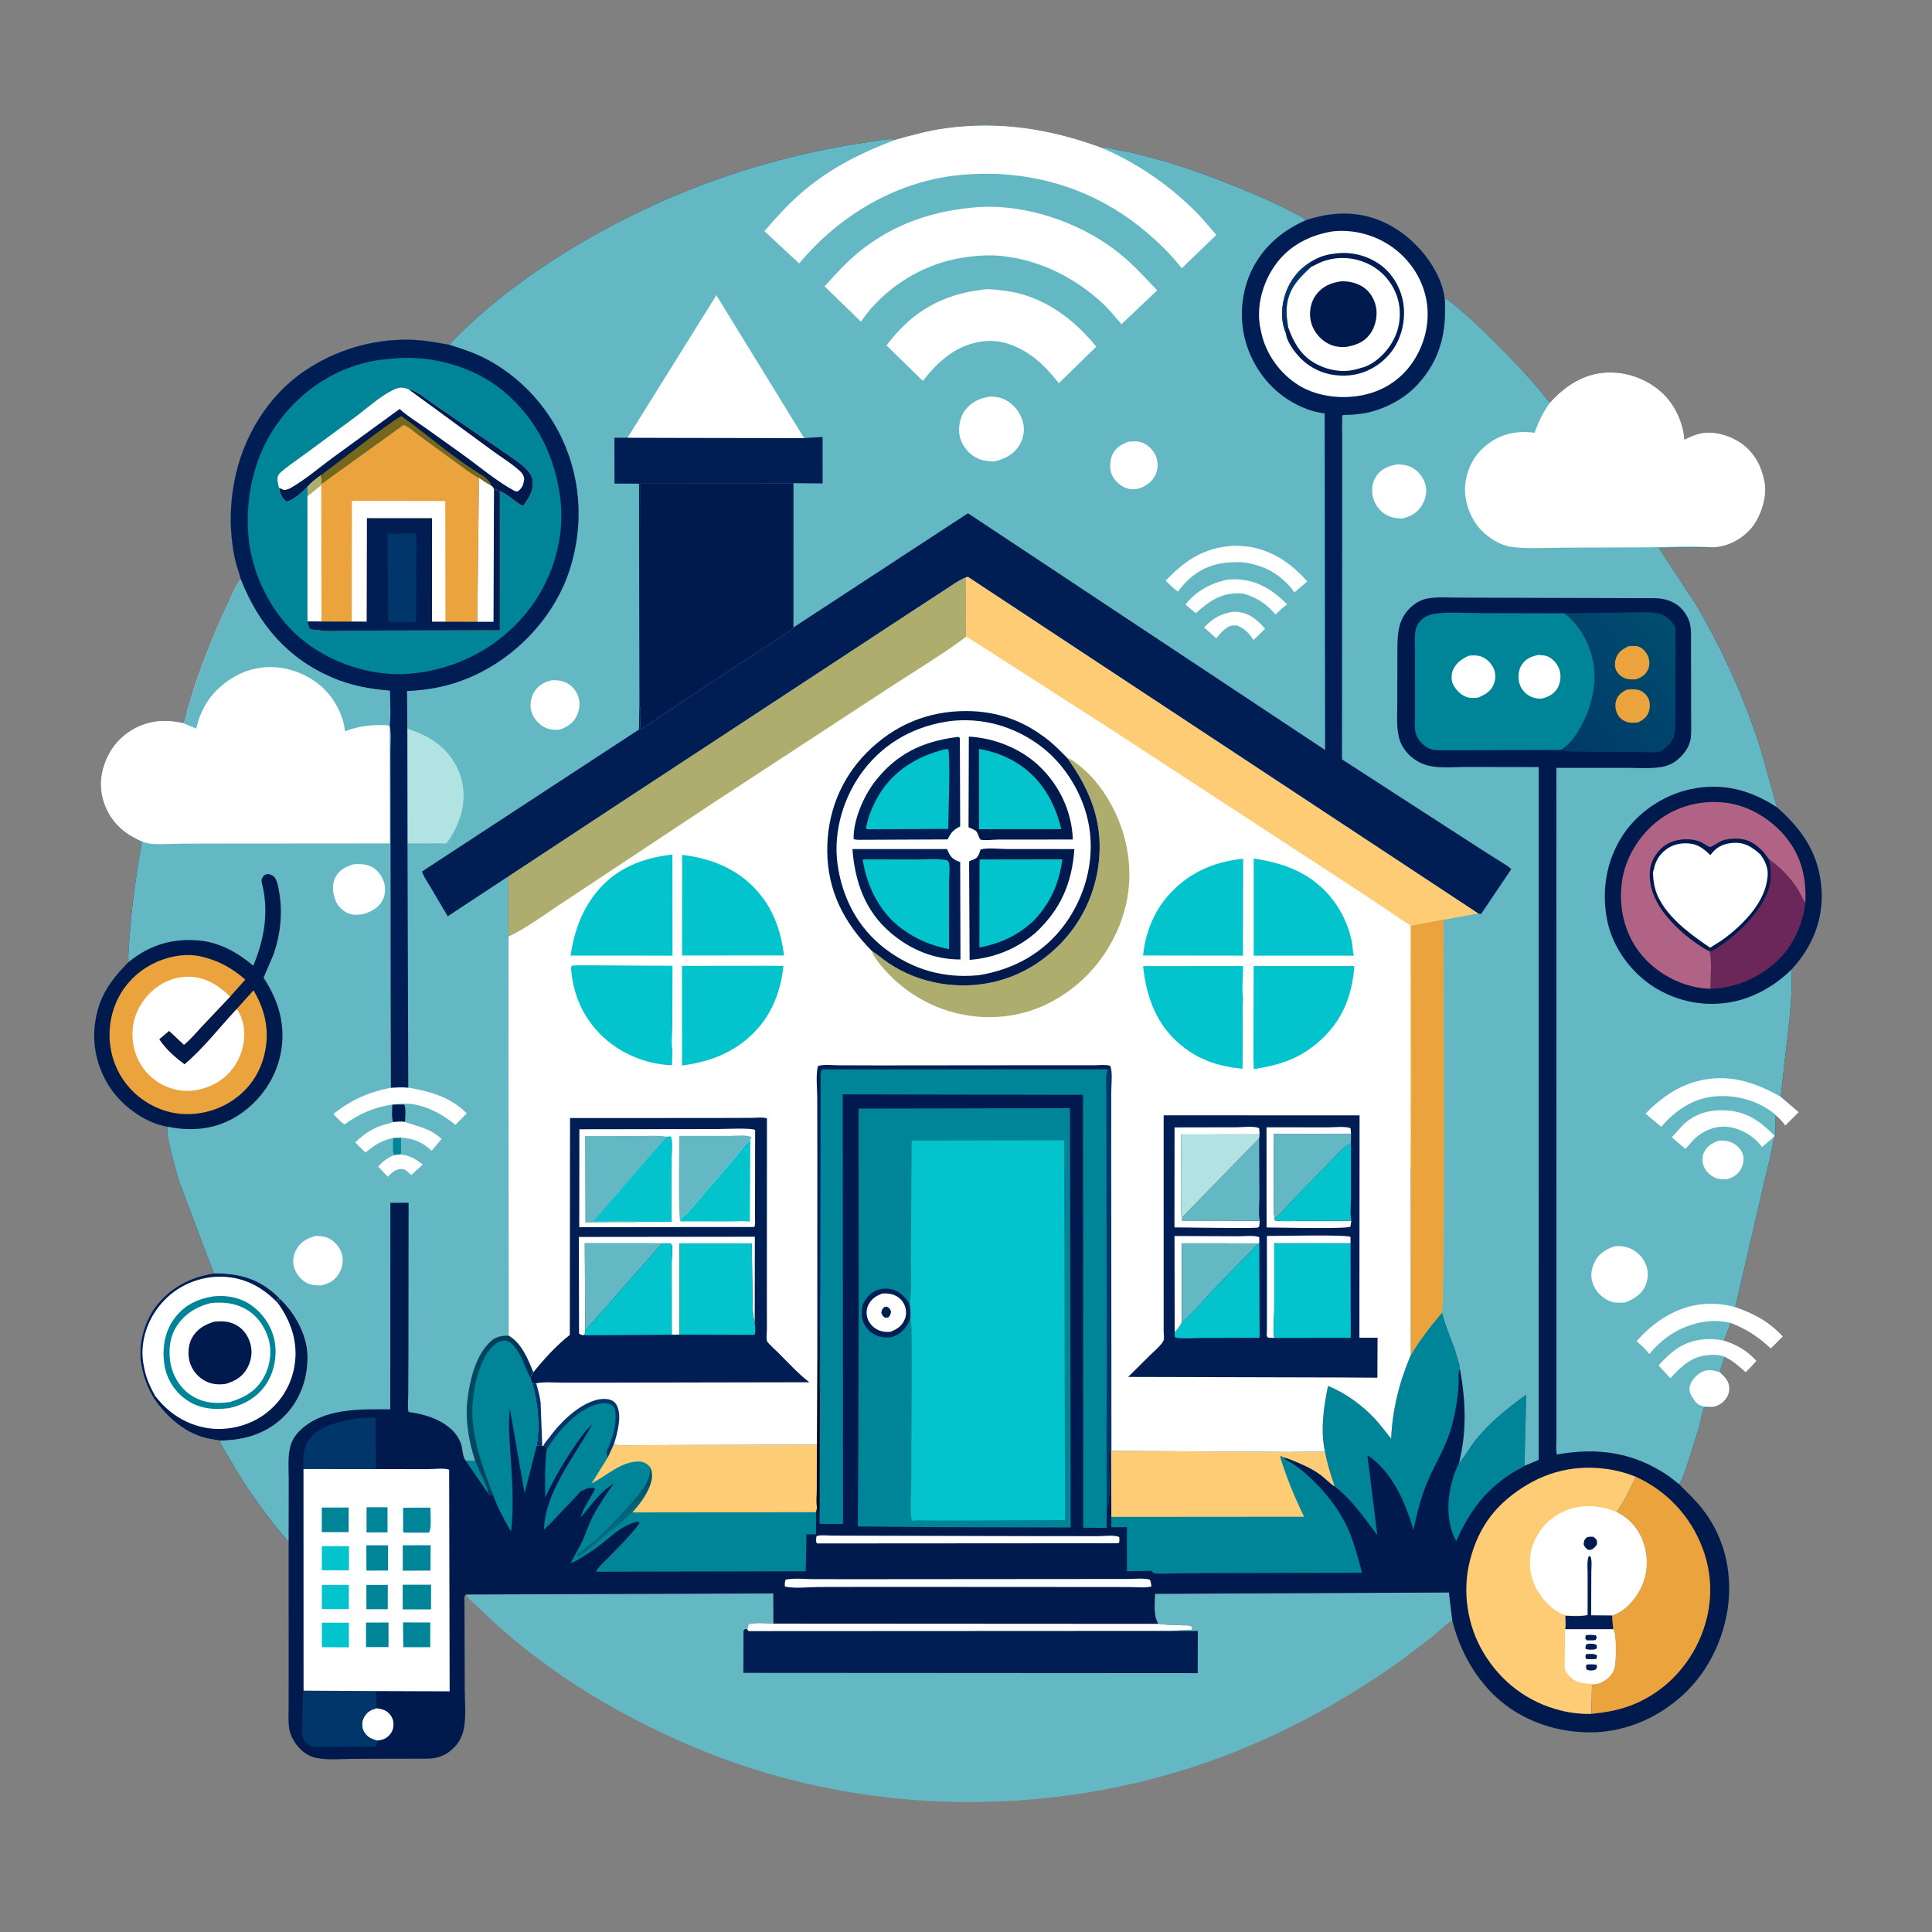 <?xml version="1.0" encoding="utf-8" ?>
<svg xmlns="http://www.w3.org/2000/svg" xmlns:xlink="http://www.w3.org/1999/xlink" width="512" height="512">
	
	<rect width="100%" height="100%" fill="#808080" stroke="none"/>
	
	<path fill="#64B8C3" transform="scale(0.5 0.5)" d="M613.939 860.637C611.13 856.209 612.153 849.866 612.17 844.763L767.958 844.055L769.74 858.789C765.864 861.169 762.299 864.798 758.782 867.719L743.61 879.308C718.698 897.218 692.664 912.192 664.492 924.379C573.875 963.58 467.119 965.503 375.293 929.071C333.208 912.374 291.335 887.854 258.374 856.606L250.791 849.398C249.441 848.103 247.776 846.86 247.022 845.116L409.872 844.547L409.944 860.52L613.939 860.637Z"/>
	<path fill="#001E54" transform="scale(0.5 0.5)" d="M409.944 860.52L613.939 860.637L614.392 860.712C618.477 861.341 622.738 861.263 626.864 861.447C628.488 861.519 630.509 861.258 631.87 862.25L631.829 863.79L620.368 864.408L634.862 864.463L634.801 886.8L394.001 886.654L394.063 864.25L394.961 863.361L396.008 863.532C396.399 862.827 396.488 861.886 396.657 861.096C399.19 859.651 406.798 860.53 409.944 860.52Z"/>
	<path fill="white" transform="scale(0.5 0.5)" d="M409.944 860.52L613.939 860.637L614.392 860.712C618.477 861.341 622.738 861.263 626.864 861.447C628.488 861.519 630.509 861.258 631.87 862.25L631.829 863.79L620.368 864.408L396.766 864.522L396.008 863.532C396.399 862.827 396.488 861.886 396.657 861.096C399.19 859.651 406.798 860.53 409.944 860.52Z"/>
	<path fill="#001A4D" transform="scale(0.5 0.5)" d="M474.74 74.035C483.424 71.608 492.047 69.245 501 68.002C529.553 64.037 556.475 68.276 583.387 78.141C585.659 78.043 587.35 78.187 589.535 78.798C593.106 79.796 596.872 80.253 600.5 81.043L615.691 85.04C629.501 89.012 642.775 93.94 656.079 99.344C665.431 103.143 674.874 107.098 683.798 111.827C686.388 113.2 690.065 114.67 692.142 116.709C706.586 111.912 721.112 111.635 734.957 118.494C748.044 124.977 759.7 137.767 764.277 151.716C765.07 154.133 765.573 156.818 765.778 159.35L765.814 159.363L766.25 158.085C775.687 165.147 784.009 173.116 792.354 181.406C802.535 191.52 812.551 202.212 821.47 213.469C829.388 204.748 839.114 198.168 851.25 197.494C861.823 196.906 872.67 200.769 880.556 207.852C887.466 214.057 892.125 223.805 892.714 233.066C895.369 231.778 897.848 230.536 900.75 229.906L901.346 229.764C908.327 228.241 916.721 230.761 922.518 234.693C929.787 239.623 933.557 246.827 935.216 255.298C935.96 259.099 935.56 263.289 934.581 267C932.537 274.755 928.387 281.577 921.377 285.827C916.849 288.573 912.405 290.063 907.076 290.084L879.17 290.38L898.898 320.48C913.096 344.591 924.716 370.522 933.231 397.164L941.831 427.888C955.459 439.869 964.245 452.829 965.421 471.414C966.43 487.347 960.741 501.428 950.128 513.187L949.389 513.985C950.144 522.006 949.237 530.453 948.639 538.469L943.788 581.316L953.356 589.488L946.218 596.592C944.82 594.431 942.995 592.779 941.144 591.02L940.913 601.654L940.497 601.927L940.224 602.568C939.133 611.426 936.343 620.509 934.437 629.265L919.716 692.791C929.999 696.389 937.326 700.326 944.924 708.311L938.526 714.723C932.041 708.576 925.588 704.355 917.224 701.175L913.773 710.622C920.231 712.433 926.5 716.219 930.922 721.291C929.085 723.42 927.307 725.453 925.168 727.291C921.568 723.965 918.466 721.245 914.037 719.079L911.518 727.313C914.133 729.672 916.458 731.946 916.55 735.728C916.622 738.669 915.367 741.071 913.25 743.062C911.881 744.35 910.35 744.996 908.591 745.574L908.121 745.684C906.4 746.063 904.995 746.068 903.25 745.894C901.951 749.656 901.254 753.643 900.211 757.487L893.983 777.219C892.846 780.311 891.733 783.897 890.06 786.732C894.181 790.876 898.527 794.971 902.142 799.57C911.855 811.926 916.516 826.439 916.501 842.079C916.482 861.712 908.265 882.167 894.34 896.093C880.569 909.866 861.9 918.331 842.313 918.194C822.745 918.059 803.572 910.826 789.942 896.536C779.964 886.074 773.144 872.777 769.74 858.789L767.958 844.055L612.17 844.763C612.153 849.866 611.13 856.209 613.939 860.637L409.944 860.52L409.872 844.547L247.022 845.116C246.738 845.494 246.308 845.798 246.17 846.25C246.004 846.791 246.174 848.285 246.175 848.909L246.193 857.093L246.323 895.388C246.347 902.074 247.121 909.697 245.844 916.219C245.13 919.867 243.518 923.247 240.951 925.94C236.988 930.096 232.472 932.021 226.75 932.127L188.238 932.214C181.813 932.213 173.655 933.071 167.415 931.682C164.203 930.967 161.373 929.256 159.072 926.926C156.224 924.042 153.937 920.182 153.274 916.147C152.688 912.577 152.981 908.589 152.979 904.959L152.997 886.196L152.98 817.287C141.373 803.712 131.371 789.975 122.43 774.49C120.38 770.938 117.918 767.341 116.419 763.522L111.364 762.694C98.545 760.325 88.439 751.271 81.327 740.813C77.911 735.009 75.87 729.325 74.759 722.682C73.115 712.855 76.32 700.94 82.176 692.983C89.833 682.578 100.768 676.858 113.341 674.911L94.785 625.75C93.418 621.136 87.294 600.068 88.857 597.192C78.064 595.492 67.033 587.768 60.4 579.296C52.52 569.23 48.61 555.613 50.309 542.916L50.441 542C52.319 528.315 58.633 519.526 68.128 509.932C67.784 505.192 68.454 500.059 68.777 495.305C69.911 478.601 72.444 462.52 75.21 446.039C68.345 442.958 62.678 439.157 58.575 432.683C54.073 425.578 52.365 417.263 54.226 409.021C56.288 399.885 61.489 392.075 69.538 387.118C78.169 381.803 87.479 380.992 97.136 383.315C98.556 381.781 98.926 378.119 99.478 376L102.94 364.434C108.237 348.507 114.626 333.002 121.833 317.844C123.471 314.401 125.023 309.807 127.609 307.039C126.692 303.38 125.322 299.873 124.525 296.171C121.624 282.687 121.64 268.598 124.222 255.058C128.657 231.796 141.848 209.803 161.661 196.466C177.972 185.488 197.3 179.679 217 180.064C224.332 180.208 231.142 181.413 238.31 182.802C240.913 179.251 244.689 175.961 247.883 172.919C260.748 160.666 275.242 149.686 290.054 139.909C338.038 108.236 392.278 86.862 448.902 77.068L464.75 74.539C468.069 74.058 471.407 73.356 474.74 74.035Z"/>
	<path fill="#008498" transform="scale(0.5 0.5)" d="M251.861 774.413C253.004 776.213 253.508 778.059 254.386 779.976C255.948 783.39 257.651 786.661 258.725 790.281L258.419 791.079L246.739 774.072L251.861 774.413Z"/>
	<path fill="white" transform="scale(0.5 0.5)" d="M199.519 905.417C202.595 905.818 205.005 906.42 206.96 909.035C208.507 911.104 208.85 913.482 208.337 915.995C207.894 918.166 206.301 920.101 204.448 921.258C203.094 922.104 201.537 922.28 199.994 922.539C198.582 922.216 197.282 921.802 196.021 921.065C194.102 919.943 192.538 917.952 192.096 915.75C191.629 913.421 192.081 911.438 193.338 909.463C194.831 907.118 196.904 906.083 199.519 905.417Z"/>
	<path fill="white" transform="scale(0.5 0.5)" d="M432.745 814.25L433.374 814.015C435.518 813.489 438.954 813.904 441.241 813.907L461.653 813.962L549.887 814.172L582.198 814.198C585.099 814.199 590.818 813.404 593.25 814.69L593.297 817.25L592.69 817.955L433 818.061C432.229 816.808 432.628 815.684 432.745 814.25Z"/>
	<path fill="white" transform="scale(0.5 0.5)" d="M416.349 837.25C421.024 836.318 426.819 836.99 431.639 836.988L466.876 836.993L571.529 836.908L597.361 836.891C601.059 836.891 605.977 836.298 609.489 837.25C609.966 838.551 610.159 839.516 610.25 840.899C606.707 841.696 602.008 841.172 598.344 841.171L572.571 841.149L466.622 841.086L433.938 841.146C428.426 841.18 421.417 842.067 416.06 840.927C415.771 839.544 416.02 838.582 416.349 837.25Z"/>
	<path fill="#01366B" transform="scale(0.5 0.5)" d="M160.854 778.623C160.458 773.434 160.602 767.519 163.663 763.106C168.569 756.034 178.494 753.879 186.457 752.312C190.661 751.484 194.804 751.441 199.072 751.343L199.255 777.928L199.314 778.655L160.854 778.623Z"/>
	<path fill="#01366B" transform="scale(0.5 0.5)" d="M160.893 896.082L199.327 896.306L199.519 905.417C196.904 906.083 194.831 907.118 193.338 909.463C192.081 911.438 191.629 913.421 192.096 915.75C192.538 917.952 194.102 919.943 196.021 921.065C197.282 921.802 198.582 922.216 199.994 922.539C199.832 924.266 199.871 924.43 198.75 925.728L166.5 925.914C164.327 925.661 162.911 924.486 161.589 922.838C159.297 919.98 160.172 915.034 160.271 911.613C160.42 906.447 160.203 901.212 160.893 896.082Z"/>
	<path fill="#008498" transform="scale(0.5 0.5)" d="M773.297 775.34L773.923 774.653C776.955 771.235 779.167 766.86 782.084 763.25C789.683 753.846 799.101 746.212 808.913 739.25L807.998 776.927C807.156 777.76 805.209 778.512 804.13 779.127C801.918 780.388 799.747 781.771 797.679 783.257C785.041 792.338 778.173 803.01 771.75 816.866L769.87 812.625C765.705 800.52 767.844 786.733 773.297 775.34Z"/>
	<path fill="#008498" transform="scale(0.5 0.5)" d="M269.566 707.903C276.414 711.703 279.928 720.462 282.69 727.359C281.991 728.417 281.424 729.219 281.045 730.448L282.11 733.247C285.144 743.865 286.216 755.244 284.482 766.226L278.043 791.464L270.205 746.5C269.288 755.186 270.125 763.798 270.69 772.479C271.535 785.474 272.362 798.813 270.878 811.791C267.361 805.677 263.69 799.206 261.426 792.509L259.25 792.263L258.419 791.079L258.725 790.281C257.651 786.661 255.948 783.39 254.386 779.976C253.508 778.059 253.004 776.213 251.861 774.413C248.508 764.165 246.461 752.735 247.745 741.943C248.934 731.945 251.875 719.067 259.287 711.712C262.585 708.441 265.131 707.972 269.566 707.903Z"/>
	<defs>
		<linearGradient id="gradient_0" gradientUnits="userSpaceOnUse" x1="280.236" y1="744.816" x2="248.071" y2="743.396">
			<stop offset="0" stop-color="#022E59"/>
			<stop offset="1" stop-color="#004B60"/>
		</linearGradient>
	</defs>
	<path fill="url(#gradient_0)" transform="scale(0.5 0.5)" d="M269.566 707.903C276.414 711.703 279.928 720.462 282.69 727.359C281.991 728.417 281.424 729.219 281.045 730.448L276.25 719.417C274.859 716.743 271.964 711.695 268.922 710.794C267.138 710.266 264.835 710.861 263.293 711.842C256.678 716.053 252.866 728.128 251.522 735.5L250.781 740.919C248.5 758.136 255.298 776.714 261.426 792.509L259.25 792.263L258.419 791.079L258.725 790.281C257.651 786.661 255.948 783.39 254.386 779.976C253.508 778.059 253.004 776.213 251.861 774.413C248.508 764.165 246.461 752.735 247.745 741.943C248.934 731.945 251.875 719.067 259.287 711.712C262.585 708.441 265.131 707.972 269.566 707.903Z"/>
	<defs>
		<linearGradient id="gradient_1" gradientUnits="userSpaceOnUse" x1="822.719" y1="388.88" x2="888.426" y2="334.004">
			<stop offset="0" stop-color="#003A68"/>
			<stop offset="1" stop-color="#004D6F"/>
		</linearGradient>
	</defs>
	<path fill="url(#gradient_1)" transform="scale(0.5 0.5)" d="M829.157 325.064L863.334 324.602C868.255 324.602 874.011 324.124 878.823 325.1C881.002 325.542 883.083 326.607 884.698 328.143C885.729 329.122 887.436 331.23 887.897 332.515C888.17 333.277 887.973 334.903 887.996 335.79L888.089 344.282L887.922 382.75C887.853 387.361 887.873 391.365 884.435 394.854C883.387 395.917 880.96 398.084 879.541 398.449C877.047 399.09 872.715 398.566 870.071 398.592L834.302 398.425C832.341 398.383 830.534 398.295 828.62 397.808L827.862 397.619L827.411 397.486C829.647 395.878 831.655 394.214 833.37 392.043C841.533 381.708 846.535 366.181 844.809 353.062C843.393 342.304 837.727 331.691 829.157 325.064Z"/>
	<path fill="#EBA43D" transform="scale(0.5 0.5)" d="M863.004 342.552C864.584 342.444 866.687 342.165 868.207 342.617C870.582 343.324 872.596 345.62 873.503 347.844C874.349 349.919 874.461 352.682 873.532 354.75C872.161 357.801 870.07 358.987 867.026 360.073C865.552 360.101 863.997 360.193 862.547 359.883C860.108 359.361 858.063 357.874 856.812 355.687C855.667 353.687 855.759 351.123 856.462 349C857.564 345.674 859.999 344.075 863.004 342.552Z"/>
	<path fill="#EBA43D" transform="scale(0.5 0.5)" d="M861.962 365.589C863.835 365.346 865.978 365.225 867.84 365.54C870.061 365.917 872.246 367.683 873.353 369.598C874.603 371.76 874.692 374.395 874.05 376.75C873.197 379.881 871.145 381.357 868.417 382.869C866.563 383.102 864.584 383.256 862.75 382.793C860.793 382.299 858.723 380.915 857.673 379.175C856.326 376.943 855.784 374.025 856.509 371.5C857.387 368.444 859.358 367.145 861.962 365.589Z"/>
	<path fill="#008498" transform="scale(0.5 0.5)" d="M747.67 718.418C752.393 710.387 758.24 702.832 764.288 695.751C766.261 703.752 770.088 711.336 772.327 719.329C772.818 721.083 773.808 723.792 773.777 725.581L773.509 726.196C772.91 727.684 773.185 729.864 773.17 731.454C773.144 734.284 772.903 737.081 772.567 739.89C771.842 745.93 770.629 751.964 768.9 757.801C766.193 766.944 761.047 775.282 757.177 783.967C753.316 792.63 751.13 801.622 749.12 810.856C744.911 796.321 737.862 779.902 724.736 771.228L729.989 813.633C723.102 804.597 716.56 794.837 707.434 787.841C705.348 781.728 703.393 775.706 702.266 769.329C699.756 758.249 701.611 745.508 703.884 734.551C713.142 738.398 721.688 744.501 728.523 751.782C731.695 755.161 734.403 758.955 737.33 762.542C738.064 746.873 741.577 732.782 747.67 718.418Z"/>
	<path fill="#EBA43D" transform="scale(0.5 0.5)" d="M867.088 782.744C883.625 790.279 896.12 803.733 902.478 820.75C908.546 836.991 907.581 854.281 900.343 869.97C893.049 885.78 879.901 898.303 863.537 904.251C857.039 906.614 850.345 907.704 843.491 908.382L843.777 893.312L846.682 892.547C847.755 892.232 848.71 891.804 849.692 891.262C852.533 889.694 855.151 886.978 855.822 883.69C856.582 879.964 857.013 866.307 855.037 863.484L854.419 856.239C860.798 854.306 866.237 848.338 869.265 842.558C873.421 834.625 873.849 825.956 870.987 817.5C868.565 810.343 863.584 804.74 856.855 801.39C860.833 795.896 864.095 788.854 867.088 782.744Z"/>
	<path fill="#008498" transform="scale(0.5 0.5)" d="M827.411 397.486L781.294 397.629L767.13 397.629C764.665 397.614 761.864 397.81 759.463 397.335C757.321 396.912 755.331 395.667 753.788 394.161C752.296 392.705 751.025 390.831 750.433 388.81C749.646 386.124 750 382.674 749.994 379.885L749.966 363.491L749.977 344.105C749.985 340.853 749.607 337.057 750.33 333.899C750.839 331.672 751.964 329.797 753.652 328.25C755.506 326.552 758.295 325.576 760.75 325.255C768.237 324.276 776.607 324.976 784.176 324.969L829.157 325.064C837.727 331.691 843.393 342.304 844.809 353.062C846.535 366.181 841.533 381.708 833.37 392.043C831.655 394.214 829.647 395.878 827.411 397.486Z"/>
	<path fill="white" transform="scale(0.5 0.5)" d="M815.287 347.148C817.01 347.266 819.006 347.286 820.577 348.061C823.493 349.501 825.832 352.309 826.67 355.445C827.542 358.71 827.053 362.264 825.25 365.12C823.287 368.228 820.232 369.521 816.811 370.358C814.896 370.303 813.106 370.008 811.346 369.205C808.444 367.88 806.29 365.369 805.364 362.329C804.427 359.248 804.698 355.339 806.419 352.57C808.536 349.166 811.548 347.918 815.287 347.148Z"/>
	<path fill="white" transform="scale(0.5 0.5)" d="M778.513 347.539C780.618 347.31 782.958 347.228 784.98 347.947C787.932 348.996 790.306 351.382 791.603 354.194C792.828 356.848 792.834 359.778 791.783 362.492C790.263 366.418 787.22 368.143 783.565 369.685C781.437 369.944 779.312 370.162 777.25 369.41C773.992 368.221 771.177 365.252 769.869 362.074C769.124 360.264 769.273 357.125 770.01 355.334C771.626 351.408 774.823 349.23 778.513 347.539Z"/>
	<path fill="#008498" transform="scale(0.5 0.5)" d="M589.068 768.992L683.798 769.552L702.266 769.329C703.393 775.706 705.348 781.728 707.434 787.841C704.879 786.31 702.726 783.848 700.335 782.025C695.208 778.119 688.922 775.568 682.971 773.203L680.033 772.313L680.466 772.761C681.553 773.826 683.078 774.421 684.347 775.25C687.062 777.021 689.873 779.085 692.289 781.25C701.605 789.599 710.105 799.925 715.015 811.5C718.032 818.611 719.852 826.191 721.92 833.614L644.081 833.769L621.982 833.936C618.561 833.961 614.663 834.395 611.336 833.75L610.25 832.533L597.303 832.822L597.303 809.435L589.041 809.487L589.03 803.978L588.923 769.315L589.068 768.992Z"/>
	<path fill="#FDCC74" transform="scale(0.5 0.5)" d="M589.068 768.992L683.798 769.552L702.266 769.329C703.393 775.706 705.348 781.728 707.434 787.841C704.879 786.31 702.726 783.848 700.335 782.025C695.208 778.119 688.922 775.568 682.971 773.203L680.033 772.313L679 771.632L678.5 772.25C682.037 783.471 686.058 793.344 691.194 803.898L589.03 803.978L588.923 769.315L589.068 768.992Z"/>
	<path fill="#008498" transform="scale(0.5 0.5)" d="M433.5 565.023C436.537 564.009 441.068 564.588 444.302 564.606L465.464 564.67L556.596 564.581L579.482 564.603C581.872 564.607 586.385 564.06 588.497 564.974C589.846 568.264 588.989 575.049 588.989 578.813L588.963 611.33L589.043 714.25L589.068 768.992L588.923 769.315C588.533 769.71 587.948 769.98 587.755 770.5C587.427 771.382 587.754 774.221 587.754 775.27C587.753 778.721 588.561 795.035 587.255 797C587.251 798.056 587.379 798.061 586.755 799L586.535 802.13L586.565 809.807L574.122 809.73L574.011 580.281L446.681 580.051L446.815 807.771L434.428 807.68L434.439 799.419C433.996 801.07 433.837 802.545 433.758 804.25L433.25 804.255L433.018 798.937C432.348 796.228 432.878 792.404 432.887 789.516L432.971 765.692L433.159 722.785L433.177 687.431L433.206 617.559L433.144 581.617C433.138 576.568 432.318 569.893 433.5 565.023Z"/>
	<path fill="#000921" transform="scale(0.5 0.5)" d="M433.159 722.785L433.386 721.839C433.878 719.623 433.67 717.049 433.688 714.767L433.75 701.755C435.57 704.231 433.781 731.795 434.604 737.696L434.439 799.419C433.996 801.07 433.837 802.545 433.758 804.25L433.25 804.255L433.018 798.937C432.348 796.228 432.878 792.404 432.887 789.516L432.971 765.692L433.159 722.785Z"/>
	<path fill="#01366B" transform="scale(0.5 0.5)" d="M588.497 564.974C589.846 568.264 588.989 575.049 588.989 578.813L588.963 611.33L589.043 714.25L589.068 768.992L588.923 769.315C588.533 769.71 587.948 769.98 587.755 770.5C587.427 771.382 587.754 774.221 587.754 775.27C587.753 778.721 588.561 795.035 587.255 797C587.251 798.056 587.379 798.061 586.755 799L586.535 802.13L586.495 771.309L586.585 713.828L586.427 610.038L586.396 581.066C586.396 576.831 585.639 570.763 587.028 566.776C587.643 566.955 587.266 566.902 588.17 566.748L588.497 564.974Z"/>
	<path fill="#001E54" transform="scale(0.5 0.5)" d="M433.5 565.023C436.537 564.009 441.068 564.588 444.302 564.606L465.464 564.67L556.596 564.581L579.482 564.603C581.872 564.607 586.385 564.06 588.497 564.974L588.17 566.748C587.266 566.902 587.643 566.955 587.028 566.776L435.75 566.81C434.696 567.928 435.012 570.227 434.962 571.788L434.604 737.696C433.781 731.795 435.57 704.231 433.75 701.755L433.688 714.767C433.67 717.049 433.878 719.623 433.386 721.839L433.159 722.785L433.177 687.431L433.206 617.559L433.144 581.617C433.138 576.568 432.318 569.893 433.5 565.023Z"/>
	<path fill="#FDCC74" transform="scale(0.5 0.5)" d="M843.491 908.382C838.149 908.576 832.529 907.914 827.346 906.631C809.79 902.288 795.497 891.441 786.25 875.919C777.553 861.32 774.882 843.117 779.21 826.627C782.91 812.528 789.666 801.503 801.25 792.515C815.979 781.087 832.184 776.193 850.75 778.474C856.51 779.182 861.711 780.611 867.088 782.744C864.095 788.854 860.833 795.896 856.855 801.39C863.584 804.74 868.565 810.343 870.987 817.5C873.849 825.956 873.421 834.625 869.265 842.558C866.237 848.338 860.798 854.306 854.419 856.239L855.037 863.484C857.013 866.307 856.582 879.964 855.822 883.69C855.151 886.978 852.533 889.694 849.692 891.262C848.71 891.804 847.755 892.232 846.682 892.547L843.777 893.312L843.491 908.382Z"/>
	<path fill="white" transform="scale(0.5 0.5)" d="M855.037 863.484C857.013 866.307 856.582 879.964 855.822 883.69C855.151 886.978 852.533 889.694 849.692 891.262C848.71 891.804 847.755 892.232 846.682 892.547C841.723 892.519 836.005 892.646 832.219 888.75C831.389 887.896 829.726 886.076 829.499 884.913C829.115 882.943 829.373 880.344 829.371 878.321L829.537 863.487L855.037 863.484Z"/>
	<path fill="#001E54" transform="scale(0.5 0.5)" d="M840.649 876.75L841.156 876.688C842.814 876.581 845.321 876.395 846.492 877.5L846.163 879.25C844.435 879.547 842.506 879.355 840.75 879.335C840.104 878.078 840.231 878.122 840.649 876.75Z"/>
	<path fill="#001E54" transform="scale(0.5 0.5)" d="M840.484 866.75C842.15 866.33 844.039 866.597 845.75 866.689L846.328 867.75L845.755 869.25C844.249 869.528 842.539 869.4 841 869.41L840.217 868.384L840.484 866.75Z"/>
	<path fill="#001E54" transform="scale(0.5 0.5)" d="M841.756 871.25C843.357 871.159 845.053 871.058 846.345 872.03L846.345 873.75L844.75 874.331C843.056 874.336 841.728 874.622 840.25 873.755L840.562 871.75L841.756 871.25Z"/>
	<path fill="#001E54" transform="scale(0.5 0.5)" d="M840.902 882.25C842.763 882.125 844.411 882.023 846.25 882.374C846.611 883.723 846.453 883.672 845.75 884.905C843.981 885.554 842.772 885.592 841 884.968C840.447 883.662 840.517 883.629 840.902 882.25Z"/>
	<path fill="white" transform="scale(0.5 0.5)" d="M840.841 856.103C837.248 856.146 831.37 856.936 828.151 855.564C821.72 852.823 815.965 846.079 813.237 839.762C810.298 832.956 810.011 824.887 812.784 817.974C815.923 810.151 821.679 804.06 829.481 800.81C838.551 797.03 847.915 797.734 856.855 801.39C863.584 804.74 868.565 810.343 870.987 817.5C873.849 825.956 873.421 834.625 869.265 842.558C866.237 848.338 860.798 854.306 854.419 856.239L855.037 863.484L829.537 863.487C830.067 861.636 829.641 858.39 829.657 856.383C832.937 856.412 836.861 856.836 840.059 856.256L840.841 856.103Z"/>
	<path fill="#001A4D" transform="scale(0.5 0.5)" d="M841.118 814.75C842.33 814.408 843.261 814.485 844.5 814.532C845.656 815.466 846.405 815.86 846.481 817.5C846.556 819.102 845.535 819.741 844.528 820.75C843.302 821.403 843.113 821.574 841.75 821.456C840.496 820.538 839.845 820.064 839.368 818.5C839.599 816.359 839.598 816.263 841.118 814.75Z"/>
	<path fill="#001E54" transform="scale(0.5 0.5)" d="M841.46 856.121L841.479 834.289C841.488 831.383 841.045 827.772 841.951 824.997L842.796 824.707C843.982 826.502 843.435 830.785 843.434 833L843.341 856.148L854.419 856.239L855.037 863.484L829.537 863.487C830.067 861.636 829.641 858.39 829.657 856.383C832.937 856.412 836.861 856.836 840.059 856.256L840.841 856.103L841.46 856.121Z"/>
	<path fill="white" transform="scale(0.5 0.5)" d="M199.314 778.655L226.967 778.67C229.845 778.668 235.52 777.959 238.06 778.963L238.324 896.441L199.327 896.306L160.893 896.082L160.854 778.623L199.314 778.655Z"/>
	<path fill="#008498" transform="scale(0.5 0.5)" d="M194.175 840.031L205.546 840.02L205.527 852.937L194.216 852.931L194.175 840.031Z"/>
	<path fill="#008498" transform="scale(0.5 0.5)" d="M194.293 798.895L205.378 798.876L205.409 812.195L194.278 812.217L194.293 798.895Z"/>
	<path fill="#008498" transform="scale(0.5 0.5)" d="M194.168 819.05L205.674 819.049L205.641 832.416L194.226 832.442L194.168 819.05Z"/>
	<path fill="#008498" transform="scale(0.5 0.5)" d="M194.003 859.991L205.926 859.977L205.932 872.997L194.007 872.987L194.003 859.991Z"/>
	<path fill="#03C4CD" transform="scale(0.5 0.5)" d="M170.581 840.047L184.906 840.032L184.904 852.857L170.562 852.856L170.581 840.047Z"/>
	<path fill="#03C4CD" transform="scale(0.5 0.5)" d="M170.591 819.506L184.981 819.496L184.942 832.347L170.558 832.287L170.591 819.506Z"/>
	<path fill="#008498" transform="scale(0.5 0.5)" d="M170.561 799.029L184.809 799.019L184.803 812.069L170.563 812.077L170.561 799.029Z"/>
	<path fill="#03C4CD" transform="scale(0.5 0.5)" d="M170.595 860.05L184.939 860.063L184.935 873.103L170.587 873.078L170.595 860.05Z"/>
	<path fill="#008498" transform="scale(0.5 0.5)" d="M213.611 859.927L228.053 859.931L228.049 873.048L213.747 873.047L213.611 859.927Z"/>
	<path fill="#008498" transform="scale(0.5 0.5)" d="M213.658 799.126L228.076 799.073C228.074 801.94 228.97 810.544 227.25 812.343L213.928 812.328C213.41 811.241 213.678 809.392 213.675 808.182L213.658 799.126Z"/>
	<path fill="#008498" transform="scale(0.5 0.5)" d="M213.448 839.943L228.469 839.916L228.449 852.994L213.479 853.022L213.448 839.943Z"/>
	<path fill="#008498" transform="scale(0.5 0.5)" d="M213.477 819.024L228.252 819.02L228.151 832.429L213.498 832.515L213.477 819.024Z"/>
	<path fill="#008498" transform="scale(0.5 0.5)" d="M287.941 766.36C288.646 764.768 290.362 762.9 291.424 761.477C295.382 756.168 300.11 751.184 305.488 747.296C310.018 744.022 316.802 740.472 322.547 741.672C324.393 742.057 325.748 742.894 326.714 744.524C329.974 750.022 327.143 759.969 325.327 765.612C329.254 766.335 333.561 765.985 337.565 765.974L358.276 765.895L432.971 765.692L432.887 789.516C432.878 792.404 432.348 796.228 433.018 798.937L432.486 801.488L432.518 813.257L427.438 813.252L427.056 832.816L315.966 833.042C317.006 830.407 320.759 827.363 322.791 825.239C328.283 819.495 334.165 813.848 338.882 807.441C338.436 806.585 338.731 806.899 338.082 806.426C330.374 808.245 325.683 812.766 319.712 817.58C316.255 820.367 312.674 822.839 308.865 825.122C306.934 826.279 304.624 827.86 302.448 828.45L304.699 824.228C305.891 821.745 307.483 819.461 308.613 816.96C310.601 812.558 311.943 808.025 314.211 803.706C317.43 797.576 321.235 792.077 325.224 786.438C317.429 791.059 313.655 797.779 307.719 804.211C309.26 799.104 312.985 793.928 315.435 789.147L314.836 788.751C313.552 788.174 311.664 788.854 310.374 789.183C309.536 789.886 308.841 790.051 307.791 790.313C304.868 793.917 301.471 797.147 298.282 800.517C295.036 803.946 291.888 807.614 288.308 810.698C288.972 790.578 304.444 772.082 313.802 755.075C309.936 758.445 306.578 763.521 303.732 767.768C298.115 776.149 293.267 784.475 288.976 793.618C288.949 785.298 288.591 776.597 289.799 768.364C289.314 767.221 288.901 767.097 287.941 766.36Z"/>
	<defs>
		<linearGradient id="gradient_2" gradientUnits="userSpaceOnUse" x1="331.983" y1="796.179" x2="335.509" y2="800.411">
			<stop offset="0" stop-color="#014E65"/>
			<stop offset="1" stop-color="#006A7C"/>
		</linearGradient>
	</defs>
	<path fill="url(#gradient_2)" transform="scale(0.5 0.5)" d="M344.67 777.714C346.219 781.157 345.679 784.477 344.35 787.886C342.359 792.991 338.815 797.577 335.176 801.616L334.355 802.063C331.296 805.085 328.387 808.255 324.756 810.59C321.198 812.878 318.379 816.006 314.998 818.48C312.421 820.366 309.269 823.903 306.301 824.942L305.786 823.918L313.053 818.383L313.637 817.902L316.25 815.755C322.099 810.357 327.548 804.623 332.862 798.709C337.014 794.088 341.424 789.465 343.734 783.583C344.485 781.672 344.573 779.737 344.67 777.714Z"/>
	<path fill="#01366B" transform="scale(0.5 0.5)" d="M287.941 766.36C288.646 764.768 290.362 762.9 291.424 761.477C295.382 756.168 300.11 751.184 305.488 747.296C310.018 744.022 316.802 740.472 322.547 741.672C324.393 742.057 325.748 742.894 326.714 744.524C329.974 750.022 327.143 759.969 325.327 765.612L322.219 772.354C321.738 771.451 321.628 770.456 321.426 769.46C324.407 763.04 326.922 755.508 326.14 748.321C326.01 747.127 325.435 745.552 324.401 744.844C321.942 743.161 319.134 743.644 316.417 744.348C305.932 747.065 294.942 759.334 289.799 768.364C289.314 767.221 288.901 767.097 287.941 766.36Z"/>
	<path fill="#FDCC74" transform="scale(0.5 0.5)" d="M325.327 765.612C329.254 766.335 333.561 765.985 337.565 765.974L358.276 765.895L432.971 765.692L432.887 789.516C432.878 792.404 432.348 796.228 433.018 798.937L432.486 801.488L335.176 801.616C338.815 797.577 342.359 792.991 344.35 787.886C345.679 784.477 346.219 781.157 344.67 777.714L343.966 776.965C342.352 775.391 340.729 774.637 338.432 774.635C329.05 774.627 321.352 782.342 313.579 786.201L322.219 772.354L325.327 765.612Z"/>
	<path fill="#008498" transform="scale(0.5 0.5)" d="M455.14 697.871L455.053 587.578L567.117 587.344L567.464 809.621L495.277 809.415L454.667 809.046L454.913 770.767L455.14 697.871Z"/>
	<path fill="#001E54" transform="scale(0.5 0.5)" d="M457.24 691.334L457.296 691.364C458.413 689.209 459.548 687.291 461.471 685.75C464.493 683.328 467.955 682.591 471.76 683.21C476.858 684.04 479.369 687.188 482.169 691.111C482.701 693.96 482.693 696.36 482.489 699.226C481.093 701.867 479.678 704.461 477.275 706.344C474.701 708.362 471.739 709.207 468.484 708.808C464.568 708.329 461.436 706.695 459.094 703.481C456.191 699.495 456.522 695.94 457.24 691.334Z"/>
	<path fill="white" transform="scale(0.5 0.5)" d="M467.508 685.609C469.44 685.459 471.396 685.534 473.25 686.156C475.759 686.997 477.885 688.649 479.082 691.021C480.348 693.529 480.655 696.38 479.625 699.03C478.136 702.863 475.628 704.382 471.987 705.872C470.255 706.043 468.734 705.949 467.042 705.502C464.261 704.768 461.702 702.727 460.388 700.151C459.215 697.851 458.939 694.863 459.907 692.438C461.401 688.697 463.938 687.073 467.508 685.609Z"/>
	<path fill="#001E54" transform="scale(0.5 0.5)" d="M468.715 692.75L470.007 692.515C471.541 693.431 471.587 693.49 472.278 695.139C471.994 696.77 471.941 697.015 470.857 698.25L469.25 698.465C467.79 697.48 467.73 697.401 467.115 695.75C467.438 694.071 467.5 693.952 468.715 692.75Z"/>
	<path fill="#03C4CD" transform="scale(0.5 0.5)" d="M482.169 691.111L482.254 690.54C483.352 682.453 482.766 673.645 482.819 665.463L483.102 618.75L483.164 608.461C483.171 607.389 482.926 605.394 483.436 604.503L563.974 604.387L564.485 805.666L508.177 805.928L492.039 805.892C489.243 805.881 486.227 805.623 483.473 806.004C482.072 803.217 482.979 789.569 482.985 785.624L483.232 723.095L483.154 708.266C483.118 705.247 483.298 702.152 482.489 699.226C482.693 696.36 482.701 693.96 482.169 691.111Z"/>
	<path fill="#64B8C3" transform="scale(0.5 0.5)" d="M765.814 159.363L766.25 158.085C775.687 165.147 784.009 173.116 792.354 181.406C802.535 191.52 812.551 202.212 821.47 213.469C829.388 204.748 839.114 198.168 851.25 197.494C861.823 196.906 872.67 200.769 880.556 207.852C887.466 214.057 892.125 223.805 892.714 233.066C895.369 231.778 897.848 230.536 900.75 229.906L901.346 229.764C908.327 228.241 916.721 230.761 922.518 234.693C929.787 239.623 933.557 246.827 935.216 255.298C935.96 259.099 935.56 263.289 934.581 267C932.537 274.755 928.387 281.577 921.377 285.827C916.849 288.573 912.405 290.063 907.076 290.084L879.17 290.38L898.898 320.48C913.096 344.591 924.716 370.522 933.231 397.164L941.831 427.888C955.459 439.869 964.245 452.829 965.421 471.414C966.43 487.347 960.741 501.428 950.128 513.187L949.389 513.985C950.144 522.006 949.237 530.453 948.639 538.469L943.788 581.316L953.356 589.488L946.218 596.592C944.82 594.431 942.995 592.779 941.144 591.02L940.913 601.654L940.497 601.927L940.224 602.568C939.133 611.426 936.343 620.509 934.437 629.265L919.716 692.791C929.999 696.389 937.326 700.326 944.924 708.311L938.526 714.723C932.041 708.576 925.588 704.355 917.224 701.175L913.773 710.622C920.231 712.433 926.5 716.219 930.922 721.291C929.085 723.42 927.307 725.453 925.168 727.291C921.568 723.965 918.466 721.245 914.037 719.079L911.518 727.313C914.133 729.672 916.458 731.946 916.55 735.728C916.622 738.669 915.367 741.071 913.25 743.062C911.881 744.35 910.35 744.996 908.591 745.574L908.121 745.684C906.4 746.063 904.995 746.068 903.25 745.894C901.951 749.656 901.254 753.643 900.211 757.487L893.983 777.219C892.846 780.311 891.733 783.897 890.06 786.732L884.842 782.629C866.376 769.834 847.017 766.946 825.138 770.927C824.562 768.185 824.956 764.746 824.953 761.936L824.944 744.362L824.952 673.508L824.904 406.967L861.501 406.968C867.708 406.96 874.631 407.552 880.75 406.497C883.362 406.046 885.991 405.028 888.126 403.445C892.019 400.557 895.589 396.029 896.147 391.093C896.561 387.425 896.33 383.513 896.33 379.815L896.315 360.881L896.27 342.311C896.257 338.61 896.534 334.449 895.768 330.82C895.167 327.97 893.499 325.127 891.567 322.961C887.898 318.85 882.609 317.173 877.25 317.046L798.977 316.834L772.65 316.745C767.506 316.732 761.871 316.297 756.799 317.186C753.012 317.85 749.85 319.77 747.146 322.443C740.2 329.309 740.69 338.191 740.645 347.211L740.582 373.406C740.58 379.211 740.033 385.621 741.582 391.25C742.515 394.64 744.501 397.814 747.016 400.25C749.997 403.135 753.827 405.14 757.891 405.998C763.873 407.261 771.351 406.492 777.504 406.506L815.549 406.567L815.52 773.781L807.998 776.927L808.913 739.25C799.101 746.212 789.683 753.846 782.084 763.25C779.167 766.86 776.955 771.235 773.923 774.653L773.297 775.34C777.527 758.868 776.872 742.184 773.777 725.581C773.808 723.792 772.818 721.083 772.327 719.329C770.088 711.336 766.261 703.752 764.288 695.751C758.24 702.832 752.393 710.387 747.67 718.418L747.594 619.512C748.172 615.534 747.815 611.015 747.848 606.985L747.97 580.203L747.917 490.555L765.136 487.295C766.324 487.54 769.318 486.65 770.571 486.414L783.579 484.126C784.034 484.284 784.499 484.333 784.974 484.41L800.943 460.716C799.733 459.293 797.888 458.357 796.326 457.353L786.544 451.166L763.755 436.462L711.212 402.476L711.399 235.02C711.393 233.129 711.032 220.572 711.617 220.006C711.678 219.947 714.429 219.87 714.871 219.846C719.018 219.62 722.993 219.255 727.016 218.144C736.104 215.633 744.891 210.788 751.309 203.809C763.251 190.824 766.59 176.567 765.814 159.363Z"/>
	<path fill="white" transform="scale(0.5 0.5)" d="M908.591 745.574C906.732 745.623 904.796 745.707 902.953 745.407C900.933 745.077 899.41 744.119 898.25 742.458C896.607 740.105 894.962 737.934 895.598 734.955C896.262 731.848 898.929 728.88 901.656 727.376C905.085 725.483 908.022 726.234 911.518 727.313C914.133 729.672 916.458 731.946 916.55 735.728C916.622 738.669 915.367 741.071 913.25 743.062C911.881 744.35 910.35 744.996 908.591 745.574Z"/>
	<path fill="white" transform="scale(0.5 0.5)" d="M911.282 604.547C913.776 604.445 916.041 604.714 918.323 605.804C920.713 606.945 922.922 609.292 923.744 611.833C924.535 614.28 923.987 617.198 922.831 619.445C921.299 622.424 918.489 624.066 915.398 625.007C913.18 625.068 911.268 625.128 909.185 624.29C906.395 623.169 903.915 620.674 902.91 617.828C902.097 615.524 902.169 612.56 903.367 610.402C905.182 607.132 907.825 605.626 911.282 604.547Z"/>
	<path fill="white" transform="scale(0.5 0.5)" d="M914.037 719.079C911.235 718.051 907.818 717.87 904.879 718.249L904 718.374C895.709 719.511 890.734 724.76 885.302 730.486L879.08 723.679C882.37 720.192 885.647 716.715 889.764 714.2C896.899 709.841 905.687 708.732 913.773 710.622C920.231 712.433 926.5 716.219 930.922 721.291C929.085 723.42 927.307 725.453 925.168 727.291C921.568 723.965 918.466 721.245 914.037 719.079Z"/>
	<path fill="white" transform="scale(0.5 0.5)" d="M940.224 602.568L933.922 607.958L932.102 605.763C927.664 600.834 920.909 597.432 914.25 597.176C908.101 596.939 902.175 599.634 897.822 603.889C896.185 605.49 894.919 607.395 893.211 608.923L886.106 602.77L891.901 596.401C897.373 590.862 904.796 588.415 912.457 588.449C924.782 588.503 932.131 593.432 940.497 601.927L940.224 602.568Z"/>
	<path fill="white" transform="scale(0.5 0.5)" d="M740.594 246.114C743.424 246.163 745.916 246.486 748.434 247.851C751.899 249.73 754.549 253.222 755.552 257.016C756.51 260.641 755.542 264.729 753.62 267.893C751.223 271.838 747.648 273.744 743.309 274.825C739.9 274.783 736.834 274.304 733.932 272.389C730.75 270.288 728.324 266.793 727.587 263.038C726.839 259.23 727.361 255.278 729.652 252.094C732.466 248.181 736.051 246.972 740.594 246.114Z"/>
	<path fill="white" transform="scale(0.5 0.5)" d="M855.813 660.548C857.17 660.49 858.588 660.383 859.938 660.56C864.103 661.105 868.094 663.534 870.541 666.926C872.642 669.838 873.894 674.042 873.217 677.604L873.08 678.25C872.893 679.171 872.706 680.045 872.341 680.918C870.239 685.944 866.191 688.435 861.367 690.326C858.108 690.532 855.538 690.736 852.49 689.289C848.522 687.405 845.582 684.197 844.138 680.046C842.861 676.375 843.442 672.481 845.111 669.043C847.373 664.383 851.08 662.161 855.813 660.548Z"/>
	<path fill="white" transform="scale(0.5 0.5)" d="M917.224 701.175C913.394 700.231 909.204 699.909 905.282 700.321C892.943 701.618 881.913 708.064 874.241 717.671C872.179 715.104 869.944 712.999 867.458 710.844C872.023 705.574 877.563 700.854 883.624 697.376C895.064 690.81 907.015 689.428 919.716 692.791C929.999 696.389 937.326 700.326 944.924 708.311L938.526 714.723C932.041 708.576 925.588 704.355 917.224 701.175Z"/>
	<path fill="white" transform="scale(0.5 0.5)" d="M941.144 591.02L940.96 590.801C932.554 583.496 920.417 580.202 909.476 581.051C897.531 581.979 888.125 588.39 880.488 597.211L872.138 590.245C879.567 582.615 888.655 575.971 899.056 573.178C915.396 568.791 929.646 573.233 943.788 581.316L953.356 589.488L946.218 596.592C944.82 594.431 942.995 592.779 941.144 591.02Z"/>
	<path fill="#EBA43D" transform="scale(0.5 0.5)" d="M747.594 619.512C748.172 615.534 747.815 611.015 747.848 606.985L747.97 580.203L747.917 490.555L765.136 487.295C765.13 510.082 766.06 692.439 764.288 695.751C758.24 702.832 752.393 710.387 747.67 718.418L747.594 619.512Z"/>
	<path fill="#001A4D" transform="scale(0.5 0.5)" d="M949.389 513.985C941.497 521.877 930.687 528.215 919.764 530.677C904.827 534.045 889.318 531.231 876.438 523.014C864.61 515.467 855.003 502.468 852.032 488.66C848.642 472.909 851.151 456.588 859.921 442.972C867.947 430.512 881.812 421.258 896.273 418.235C912.947 414.75 927.777 418.644 941.831 427.888C955.459 439.869 964.245 452.829 965.421 471.414C966.43 487.347 960.741 501.428 950.128 513.187L949.389 513.985Z"/>
	<path fill="#6B275A" transform="scale(0.5 0.5)" d="M937.624 455.484C943.551 459.568 948.756 464.988 952.677 471.029C954.155 473.307 955.108 475.855 956.594 478.133L956.874 478.57C955.269 491.683 949.15 503.976 938.645 512.186C929.391 519.418 918.392 523.862 906.572 524.081C906.582 520.045 907.521 507.022 905.982 504.102C906.494 504.116 906.641 504.152 907.2 503.982C909.253 503.358 911.718 501.409 913.466 500.163C921.153 494.685 928.218 487.812 933.283 479.804C938.553 471.473 939.766 464.953 937.624 455.484Z"/>
	<path fill="#B06385" transform="scale(0.5 0.5)" d="M906.572 524.081L903 523.865C889.905 522.419 877.202 515.306 869.108 504.931C860.77 494.246 857.816 480.446 859.688 467.125C861.448 454.601 868.842 442.682 878.777 434.982C888.952 427.096 901.796 423.962 914.5 425.442C925.935 426.774 936.904 433.083 944.648 441.517C954.361 452.094 957.559 464.406 956.874 478.57L956.594 478.133C955.108 475.855 954.155 473.307 952.677 471.029C948.756 464.988 943.551 459.568 937.624 455.484C939.766 464.953 938.553 471.473 933.283 479.804C928.218 487.812 921.153 494.685 913.466 500.163C911.718 501.409 909.253 503.358 907.2 503.982C906.641 504.152 906.494 504.116 905.982 504.102C907.521 507.022 906.582 520.045 906.572 524.081Z"/>
	<path fill="#001A4D" transform="scale(0.5 0.5)" d="M874.468 461.683C874.859 456.916 877.187 452.823 880.613 449.586C885.729 444.751 894.668 443.552 901.148 446.153C902.483 446.689 905.321 448.833 906.488 448.955C906.901 448.998 911.684 445.931 912.75 445.552C915.337 444.631 918.221 444.411 920.948 444.498C926.735 444.685 930.873 447.469 934.666 451.537L937.624 455.484C939.766 464.953 938.553 471.473 933.283 479.804C928.218 487.812 921.153 494.685 913.466 500.163C911.718 501.409 909.253 503.358 907.2 503.982C906.641 504.152 906.494 504.116 905.982 504.102C903.772 503.287 901.597 501.655 899.637 500.333C893.947 496.496 888.743 491.907 884.257 486.71C878.149 479.635 873.777 471.268 874.468 461.683Z"/>
	<path fill="white" transform="scale(0.5 0.5)" d="M876.168 461.96C876.522 461.101 876.424 461.461 876.584 460.684C877.239 457.516 878.513 454.692 880.75 452.317C884.161 448.696 888.372 446.984 893.332 446.963C899.296 446.939 902.435 449.284 906.527 453.247L907.941 451.515C910.688 448.328 914.613 446.992 918.73 446.731C924.779 446.349 928.738 449.025 933.01 452.85C935.651 456.411 937.417 460.389 936.842 464.922L936.578 466.5L936.459 467.274C934.378 479.866 922.129 491.717 912.184 498.66L906.402 502.303C894.945 494.504 879.23 483.257 876.687 468.498C876.324 466.39 876.103 464.1 876.168 461.96Z"/>
	<path fill="white" transform="scale(0.5 0.5)" d="M821.47 213.469C829.388 204.748 839.114 198.168 851.25 197.494C861.823 196.906 872.67 200.769 880.556 207.852C887.466 214.057 892.125 223.805 892.714 233.066C895.369 231.778 897.848 230.536 900.75 229.906L901.346 229.764C908.327 228.241 916.721 230.761 922.518 234.693C929.787 239.623 933.557 246.827 935.216 255.298C935.96 259.099 935.56 263.289 934.581 267C932.537 274.755 928.387 281.577 921.377 285.827C916.849 288.573 912.405 290.063 907.076 290.084C896.43 289.319 885.169 289.969 874.469 290.1L828.053 290.278C819.356 290.312 810.227 290.971 801.598 289.945C794.867 289.144 787.537 284.302 783.394 279.09C778.509 272.946 775.619 263.896 776.68 256.078C777.812 247.734 781.637 240.73 788.307 235.577C795.855 229.747 804.027 228.163 813.359 229.366C815.45 223.427 817.842 218.632 821.47 213.469Z"/>
	<path fill="white" transform="scale(0.5 0.5)" d="M511.969 305.971L512.984 305.651L783.579 484.126L770.571 486.414C769.318 486.65 766.324 487.54 765.136 487.295L747.917 490.555L747.97 580.203L747.848 606.985C747.815 611.015 748.172 615.534 747.594 619.512L747.67 718.418C741.577 732.782 738.064 746.873 737.33 762.542C734.403 758.955 731.695 755.161 728.523 751.782C721.688 744.501 713.142 738.398 703.884 734.551C701.611 745.508 699.756 758.249 702.266 769.329L683.798 769.552L589.068 768.992L589.043 714.25L588.963 611.33L588.989 578.813C588.989 575.049 589.846 568.264 588.497 564.974C586.385 564.06 581.872 564.607 579.482 564.603L556.596 564.581L465.464 564.67L444.302 564.606C441.068 564.588 436.537 564.009 433.5 565.023C432.318 569.893 433.138 576.568 433.144 581.617L433.206 617.559L433.177 687.431L433.159 722.785L432.971 765.692L358.276 765.895L337.565 765.974C333.561 765.985 329.254 766.335 325.327 765.612C327.143 759.969 329.974 750.022 326.714 744.524C325.748 742.894 324.393 742.057 322.547 741.672C316.802 740.472 310.018 744.022 305.488 747.296C300.11 751.184 295.382 756.168 291.424 761.477C290.362 762.9 288.646 764.768 287.941 766.36L287.413 766.418L284.482 766.226C286.216 755.244 285.144 743.865 282.11 733.247L281.045 730.448C281.424 729.219 281.991 728.417 282.69 727.359C279.928 720.462 276.414 711.703 269.566 707.903L269.495 496.445L269.328 464.57L325.003 427.892L440.812 351.876L482.121 324.768L501.256 312.276C504.656 310.095 508.194 307.388 511.969 305.971Z"/>
	<path fill="#01366B" transform="scale(0.5 0.5)" d="M282.11 733.247C282.844 733.274 283.475 733.334 284.196 733.17C285.204 736.635 286.116 739.91 286.546 743.5L287.413 766.418L284.482 766.226C286.216 755.244 285.144 743.865 282.11 733.247Z"/>
	<path fill="#03C4CD" transform="scale(0.5 0.5)" d="M605.8 506.427L605.876 506.248C606.948 495.41 611.036 484.419 618.053 475.967C628.654 463.196 642.563 456.76 658.898 455.153L658.792 506.506L605.8 506.427Z"/>
	<path fill="#03C4CD" transform="scale(0.5 0.5)" d="M664.493 455.068C681.418 457.421 696.355 463.428 706.858 477.473C711.596 483.809 715.017 491.519 716.547 499.278C716.979 501.466 716.893 504.5 717.604 506.506L664.488 506.509L664.493 455.068Z"/>
	<path fill="#03C4CD" transform="scale(0.5 0.5)" d="M407.22 511.87L415.233 511.933C413.609 527.599 407.571 541.247 395.13 551.373C385.233 559.428 373.989 563.077 361.498 564.759L361.463 511.922L407.22 511.87Z"/>
	<path fill="#03C4CD" transform="scale(0.5 0.5)" d="M361.551 453.082C378.028 455.049 392.958 461.343 403.434 474.75C410.723 484.078 414.102 494.803 415.558 506.396L361.487 506.43L361.551 453.082Z"/>
	<path fill="#03C4CD" transform="scale(0.5 0.5)" d="M302.394 506.479C304.315 494.138 308 483.078 315.884 473.205C326.233 460.247 340.397 454.706 356.393 452.917L356.448 506.506L302.394 506.479Z"/>
	<path fill="#03C4CD" transform="scale(0.5 0.5)" d="M307.063 511.601L356.442 511.886L356.342 543.57C356.33 547.595 355.67 552.897 356.402 556.791L356.162 564.616C343.775 564.154 331.243 559.48 321.753 551.444C310.482 541.899 304.113 529.144 302.803 514.528C302.682 513.173 302.349 512.837 303.25 511.758L307.063 511.601Z"/>
	<path fill="#03C4CD" transform="scale(0.5 0.5)" d="M605.869 512.043L658.851 512.038C658.825 517.76 658.142 524.343 658.899 529.962C658.375 533.793 658.724 538.123 658.704 542.02L658.592 566.47C646.444 565.312 636.061 562.106 626.437 554.369C613.022 543.584 607.6 528.596 605.869 512.043Z"/>
	<path fill="#03C4CD" transform="scale(0.5 0.5)" d="M664.343 560.214L664.47 512.027L717.834 512.023C716.628 528.365 711.148 541.701 698.532 552.551C688.238 561.405 677.693 564.676 664.527 566.651L664.343 560.214Z"/>
	<path fill="#AEAD6E" transform="scale(0.5 0.5)" d="M565.563 401.64C568.074 402.491 569.948 404.142 572.011 405.75C579.945 411.935 585.972 420.298 590.422 429.255C599.27 447.063 601.244 467.602 594.811 486.494C587.971 506.582 574.074 522.744 555.007 532.132C538.064 540.473 517.973 541.208 500.207 535.024C488.633 530.996 477.938 523.892 469.693 514.867C467.218 512.157 464.426 508.986 462.718 505.723C462.42 505.153 462.292 504.664 462.135 504.045C465.229 505.999 468.072 508.532 471.136 510.586C479.253 516.027 488.984 519.775 498.634 521.318C517.688 524.366 536.515 520.191 552.148 508.805C568.351 497.005 578.942 479.88 581.985 460.037C585.395 437.801 578.54 419.446 565.563 401.64Z"/>
	<path fill="#FDCC74" transform="scale(0.5 0.5)" d="M511.969 305.971L512.984 305.651L783.579 484.126L770.571 486.414C769.318 486.65 766.324 487.54 765.136 487.295L747.917 490.555L747.97 580.203L747.848 606.985C747.815 611.015 748.172 615.534 747.594 619.512C747.12 614.799 747.491 609.701 747.496 604.953L747.529 577.909L747.485 490.532L721.101 472.874L589.687 387.073L544.095 357.784L521.304 343.169C518.24 341.285 515.27 339.111 512.045 337.523L511.969 305.971Z"/>
	<path fill="#AEAD6E" transform="scale(0.5 0.5)" d="M269.328 464.57L325.003 427.892L440.812 351.876L482.121 324.768L501.256 312.276C504.656 310.095 508.194 307.388 511.969 305.971L512.045 337.523C498.807 347.385 484.167 356.078 470.358 365.158L378.26 425.385L299.386 477.66C289.77 483.837 279.785 491.538 269.495 496.445L269.328 464.57Z"/>
	<path fill="#001E54" transform="scale(0.5 0.5)" d="M616.761 591.146L720.597 591.152L720.508 709.013L730.132 709.014L730.043 730.211L711.625 730.093L597.938 729.802L609.654 718.19C611.605 716.239 615.767 712.847 616.764 710.339C617.14 709.395 616.764 706.628 616.764 705.478L616.765 687.675L616.761 591.146Z"/>
	<path fill="white" transform="scale(0.5 0.5)" d="M622.601 706.07L622.513 655.092L656.161 655.254C658.989 655.269 665.007 654.58 667.423 655.75L667.438 658.888L667.078 659.022L626.401 658.981L626.396 700.915C625.313 702.876 624.395 704.666 622.601 706.07Z"/>
	<path fill="white" transform="scale(0.5 0.5)" d="M675.366 709.145L672.25 709.023C671.998 708.765 671.601 708.594 671.494 708.25C671.27 707.529 671.494 705.69 671.494 704.874L671.493 696.612L671.488 655.05C677.376 655.189 713.787 654.185 715.814 655.612L715.813 658.958L675.377 658.951L675.372 693.99C675.364 698.736 674.726 704.515 675.366 709.145Z"/>
	<path fill="white" transform="scale(0.5 0.5)" d="M716.247 647.028L715.75 650.182C713.26 651.481 677.25 650.595 671.314 650.59L671.279 597.494L703.974 597.523C706.654 597.525 713.805 596.779 715.86 598.075L716.09 601.085L675.05 601.083L675.213 632.224C675.24 636.387 674.714 641.475 675.548 645.514L675.774 646.911C680.336 647.477 685.182 647.118 689.788 647.108L716.247 647.028Z"/>
	<path fill="white" transform="scale(0.5 0.5)" d="M667.685 647.03L667.422 650C667.198 650.207 667.028 650.495 666.75 650.622C665.465 651.207 627.507 650.553 622.483 650.544L622.534 597.546L655.053 597.486C657.912 597.483 665.13 596.674 667.396 598L667.6 601.223L626.103 601.274C626.153 606.719 625.484 645.339 626.54 646.932L667.685 647.03Z"/>
	<path fill="#64B8C3" transform="scale(0.5 0.5)" d="M626.396 700.915L626.401 658.981L667.078 659.022L644.098 682.598C638.346 688.601 632.777 695.622 626.396 700.915Z"/>
	<path fill="#03C4CD" transform="scale(0.5 0.5)" d="M716.031 605.981L716.042 634.606C716.045 638.42 715.472 643.345 716.247 647.028L689.788 647.108C685.182 647.118 680.336 647.477 675.774 646.911L675.548 645.514C678.063 644.525 681.305 640.099 683.292 637.991L704.817 615.887C708.072 612.646 711.865 607.901 716.031 605.981Z"/>
	<path fill="#64B8C3" transform="scale(0.5 0.5)" d="M626.54 646.932L626.678 645.082L667.366 603.323L667.496 634.11C667.499 638.123 666.946 643.157 667.685 647.03L626.54 646.932Z"/>
	<path fill="#B1E3E2" transform="scale(0.5 0.5)" d="M626.54 646.932C625.484 645.339 626.153 606.719 626.103 601.274L667.6 601.223L667.366 603.323L626.678 645.082L626.54 646.932Z"/>
	<path fill="#64B8C3" transform="scale(0.5 0.5)" d="M675.548 645.514C674.714 641.475 675.24 636.387 675.213 632.224L675.05 601.083L716.09 601.085L716.031 605.981C711.865 607.901 708.072 612.646 704.817 615.887L683.292 637.991C681.305 640.099 678.063 644.525 675.548 645.514Z"/>
	<path fill="#03C4CD" transform="scale(0.5 0.5)" d="M667.078 659.022L667.438 658.888L667.603 709.061L636.961 709.142C632.561 709.15 627.01 709.785 622.75 708.866C622.639 707.881 622.521 707.058 622.601 706.07C624.395 704.666 625.313 702.876 626.396 700.915C632.777 695.622 638.346 688.601 644.098 682.598L667.078 659.022Z"/>
	<path fill="#03C4CD" transform="scale(0.5 0.5)" d="M675.366 709.145C674.726 704.515 675.364 698.736 675.372 693.99L675.377 658.951L715.813 658.958L715.915 709.077L675.366 709.145Z"/>
	<path fill="#001E54" transform="scale(0.5 0.5)" d="M282.69 727.359C288.33 720.326 294.892 713.114 302.013 707.522L302.124 592.596L377.661 592.557L398.365 592.498C400.772 592.492 404.236 592.013 406.504 592.753L406.452 685.316L406.481 704.227C406.485 705.945 406.059 709.137 406.496 710.727C406.786 711.783 411.549 716.03 412.504 716.989C417.744 722.254 423.095 728.087 428.956 732.629L326.007 732.818L298.602 732.835C294.042 732.838 288.633 732.291 284.196 733.17C283.475 733.334 282.844 733.274 282.11 733.247L281.045 730.448C281.424 729.219 281.991 728.417 282.69 727.359Z"/>
	<path fill="white" transform="scale(0.5 0.5)" d="M309.351 707.713C308.312 707.537 307.695 707.474 306.902 706.75L306.809 655.607L400.092 655.498L400.005 700.692L399.84 700.15C398.647 695.856 398.935 690.766 398.808 686.301L398.458 659.013L360.202 659.017L360.182 707.403L356.037 707.446L355.998 668.924C356 666.777 356.647 661.604 356.007 659.75C355.89 659.409 355.502 659.236 355.25 658.979L350.922 658.982L309.966 658.957L310.18 706.514L309.351 707.713Z"/>
	<path fill="#64B8C3" transform="scale(0.5 0.5)" d="M310.18 706.514L309.966 658.957L350.922 658.982L311.111 704.206C310.466 704.923 310.378 705.603 310.18 706.514Z"/>
	<path fill="#03C4CD" transform="scale(0.5 0.5)" d="M350.922 658.982L355.25 658.979C355.502 659.236 355.89 659.409 356.007 659.75C356.647 661.604 356 666.777 355.998 668.924L356.037 707.446L309.351 707.713L310.18 706.514C310.378 705.603 310.466 704.923 311.111 704.206L350.922 658.982Z"/>
	<path fill="#03C4CD" transform="scale(0.5 0.5)" d="M360.182 707.403L360.202 659.017L398.458 659.013L398.808 686.301C398.935 690.766 398.647 695.856 399.84 700.15L400.005 700.692C400.068 702.551 400.631 705.861 399.932 707.509L360.182 707.403Z"/>
	<path fill="white" transform="scale(0.5 0.5)" d="M400.169 646.478C400.211 647.811 400.414 649.121 399.75 650.33L307.007 650.439L307.078 598.527L380.028 598.424C383.602 598.42 398.458 597.691 400.25 598.927L400.234 603.117L400.169 646.478Z"/>
	<path fill="#03C4CD" transform="scale(0.5 0.5)" d="M360.582 647.346C360.721 646.908 360.743 646.412 361 646.03C361.598 645.14 363.072 644.099 363.871 643.309C365.478 641.718 366.932 639.965 368.423 638.266L391.051 611.778C393.248 609.233 394.943 606.331 397.66 604.284L397.439 647.455C393.933 647.098 390.228 647.377 386.69 647.394L360.582 647.346Z"/>
	<path fill="#64B8C3" transform="scale(0.5 0.5)" d="M360.582 647.346C359.383 645.622 360.008 607.581 360.003 602.038L386.731 602.033C389.746 602.028 395.643 601.303 398.264 602.685L397.66 604.284C394.943 606.331 393.248 609.233 391.051 611.778L368.423 638.266C366.932 639.965 365.478 641.718 363.871 643.309C363.072 644.099 361.598 645.14 361 646.03C360.743 646.412 360.721 646.908 360.582 647.346Z"/>
	<path fill="#64B8C3" transform="scale(0.5 0.5)" d="M339.224 647.583C335.968 648.056 332.341 647.773 329.045 647.803L310.211 647.965L310.052 602.131L338.576 602.121C343.357 602.125 348.74 601.659 353.418 602.472L355.5 602.386C356.719 604.494 355.991 611.04 355.988 613.692L355.952 647.6L339.224 647.583Z"/>
	<path fill="#03C4CD" transform="scale(0.5 0.5)" d="M353.418 602.472L355.5 602.386C356.719 604.494 355.991 611.04 355.988 613.692L355.952 647.6L339.224 647.583C331.382 646.543 322.395 647.394 314.438 647.389L353.418 602.472Z"/>
	<path fill="#001A4D" transform="scale(0.5 0.5)" d="M462.135 504.045C447.484 489.25 438.694 472.435 438.463 451.295C438.246 431.552 445.347 413.09 459.322 398.961C473.737 384.387 491.66 376.839 512.093 376.872C528.808 376.899 543.141 382.182 556.135 392.684C559.488 395.395 562.514 398.595 565.563 401.64C578.54 419.446 585.395 437.801 581.985 460.037C578.942 479.88 568.351 497.005 552.148 508.805C536.515 520.191 517.688 524.366 498.634 521.318C488.984 519.775 479.253 516.027 471.136 510.586C468.072 508.532 465.229 505.999 462.135 504.045Z"/>
	<path fill="white" transform="scale(0.5 0.5)" d="M503.667 382.183L503.714 382.168C520.61 380.253 536.766 384.774 550.519 394.672C564.441 404.693 574.61 421.513 577.315 438.428C580.199 456.466 575.142 475.135 564.455 489.802C553.291 505.122 537.227 513.909 518.768 516.875C500.666 518.684 484.097 514.107 469.486 503.108C454.746 492.013 446.32 475.885 443.889 457.808C441.557 440.464 447.202 421.895 457.812 408.09C469.238 393.223 485.302 384.663 503.667 382.183Z"/>
	<path fill="#001A4D" transform="scale(0.5 0.5)" d="M513.505 390.421C526.789 391.119 540.635 396.556 550.406 405.672C561.366 415.897 568.136 429.977 568.614 444.966L529.043 444.994C527.325 444.994 521.033 445.631 519.726 444.993C518.964 444.621 518.297 441.182 517.184 440.363C516.137 439.592 514.536 439.023 513.348 438.457L513.505 390.421Z"/>
	<path fill="#03C4CD" transform="scale(0.5 0.5)" d="M518.901 396.936C525.92 398.173 532.42 400.429 538.528 404.122C551.639 412.046 559.019 424.919 562.49 439.459L518.906 439.495L518.901 396.936Z"/>
	<path fill="#001E54" transform="scale(0.5 0.5)" d="M506.8 390.693C507.958 390.564 507.747 390.359 508.75 391.153L508.913 438C505.66 439.67 504.222 440.953 502.569 444.288L502.269 444.909L454.875 445.124C453.957 445.114 453.317 444.973 452.436 444.75C452.189 434.83 457.613 422.197 463.61 414.417C475.004 399.634 488.672 393.1 506.8 390.693Z"/>
	<path fill="#03C4CD" transform="scale(0.5 0.5)" d="M500.385 397.25L502.5 396.947C503.892 399.6 502.653 433.061 502.546 439.323L460.875 439.538L459.5 439.457L458.974 438.75C460.207 432.685 462.567 426.849 465.741 421.534C473.53 408.49 485.979 400.954 500.385 397.25Z"/>
	<path fill="#001A4D" transform="scale(0.5 0.5)" d="M519.741 450.25C523.577 449.179 529.881 450.019 533.946 450.018L569.429 450.031C568.171 468.134 562.194 481.972 548.804 494.441C538.833 502.935 526.915 507.763 513.909 508.742L513.65 456.582C514.573 456.073 514.245 456.199 515.011 455.924L516.705 455.25C518.461 454.343 518.842 452.764 519.469 451.018L519.741 450.25Z"/>
	<path fill="#03C4CD" transform="scale(0.5 0.5)" d="M519.185 455.526L563.096 455.47C561.249 468.265 557.097 478.041 548.252 487.599C539.543 495.89 530.798 499.791 519.104 502.225L519.185 455.526Z"/>
	<path fill="#001E54" transform="scale(0.5 0.5)" d="M451.805 450.023L501.962 450.02L502.388 451.026C503.819 454.3 505.007 455.428 508.329 456.695L508.924 456.914L509.065 508.543C495.107 508.556 482.563 503.403 471.996 494.349C458.451 482.743 453.12 467.306 451.805 450.023Z"/>
	<path fill="#03C4CD" transform="scale(0.5 0.5)" d="M457.215 455.497L486.684 455.533C491.467 455.544 497.372 454.92 502 455.969C502.281 456.312 502.645 456.603 502.844 457C503.682 458.68 503.029 465.041 503.03 467.259L503.014 503.081C493.835 501.285 485.841 497.953 478.252 492.437C466.279 483.734 459.476 469.849 457.215 455.497Z"/>
	<path fill="#64B8C3" transform="scale(0.5 0.5)" d="M474.74 74.035C483.424 71.608 492.047 69.245 501 68.002C529.553 64.037 556.475 68.276 583.387 78.141C585.659 78.043 587.35 78.187 589.535 78.798C593.106 79.796 596.872 80.253 600.5 81.043L615.691 85.04C629.501 89.012 642.775 93.94 656.079 99.344C665.431 103.143 674.874 107.098 683.798 111.827C686.388 113.2 690.065 114.67 692.142 116.709C706.586 111.912 721.112 111.635 734.957 118.494C748.044 124.977 759.7 137.767 764.277 151.716C765.07 154.133 765.573 156.818 765.778 159.35L765.814 159.363C766.59 176.567 763.251 190.824 751.309 203.809C744.891 210.788 736.104 215.633 727.016 218.144C722.993 219.255 719.018 219.62 714.871 219.846C714.429 219.87 711.678 219.947 711.617 220.006C711.032 220.572 711.393 233.129 711.399 235.02L711.212 402.476L763.755 436.462L786.544 451.166L796.326 457.353C797.888 458.357 799.733 459.293 800.943 460.716L784.974 484.41C784.499 484.333 784.034 484.284 783.579 484.126L512.984 305.651L511.969 305.971C508.194 307.388 504.656 310.095 501.256 312.276L482.121 324.768L440.812 351.876L325.003 427.892L269.328 464.57L269.495 496.445L269.566 707.903C265.131 707.972 262.585 708.441 259.287 711.712C251.875 719.067 248.934 731.945 247.745 741.943C246.461 752.735 248.508 764.165 251.861 774.413L246.739 774.072L246.262 773.226C245.094 770.985 245.211 768.179 244.496 765.767C242.342 758.498 235.185 753.64 228.34 751.159C224.479 749.76 220.602 748.94 216.542 748.386C215.906 745.491 216.362 741.901 216.376 738.896L216.477 717.409L216.565 637.506L206.913 637.525L206.838 746.987C190.822 746.854 170.954 746.242 158.665 758.532C156.224 760.974 154.599 763.744 153.773 767.103C152.463 772.436 153.03 778.702 153.03 784.19L152.98 817.287C141.373 803.712 131.371 789.975 122.43 774.49C120.38 770.938 117.918 767.341 116.419 763.522L111.364 762.694C98.545 760.325 88.439 751.271 81.327 740.813C77.911 735.009 75.87 729.325 74.759 722.682C73.115 712.855 76.32 700.94 82.176 692.983C89.833 682.578 100.768 676.858 113.341 674.911L94.785 625.75C93.418 621.136 87.294 600.068 88.857 597.192C78.064 595.492 67.033 587.768 60.4 579.296C52.52 569.23 48.61 555.613 50.309 542.916L50.441 542C52.319 528.315 58.633 519.526 68.128 509.932C67.784 505.192 68.454 500.059 68.777 495.305C69.911 478.601 72.444 462.52 75.21 446.039C68.345 442.958 62.678 439.157 58.575 432.683C54.073 425.578 52.365 417.263 54.226 409.021C56.288 399.885 61.489 392.075 69.538 387.118C78.169 381.803 87.479 380.992 97.136 383.315C98.556 381.781 98.926 378.119 99.478 376L102.94 364.434C108.237 348.507 114.626 333.002 121.833 317.844C123.471 314.401 125.023 309.807 127.609 307.039C126.692 303.38 125.322 299.873 124.525 296.171C121.624 282.687 121.64 268.598 124.222 255.058C128.657 231.796 141.848 209.803 161.661 196.466C177.972 185.488 197.3 179.679 217 180.064C224.332 180.208 231.142 181.413 238.31 182.802C240.913 179.251 244.689 175.961 247.883 172.919C260.748 160.666 275.242 149.686 290.054 139.909C338.038 108.236 392.278 86.862 448.902 77.068L464.75 74.539C468.069 74.058 471.407 73.356 474.74 74.035Z"/>
	<path fill="#008498" transform="scale(0.5 0.5)" d="M208.414 603.117L212.527 602.962L212.589 611.25L211.364 611.967L208.866 612.269C207.837 610.147 208.41 605.588 208.414 603.117Z"/>
	<path fill="#001A4D" transform="scale(0.5 0.5)" d="M209.304 585.402L214.25 585.461C215.335 587.239 214.696 592.388 214.683 594.659C212.571 594.34 210.495 594.583 208.377 594.738C207.392 592.512 207.946 587.961 207.935 585.416L209.304 585.402Z"/>
	<path fill="white" transform="scale(0.5 0.5)" d="M211.364 611.967C216.513 611.837 220.106 614.285 224.096 617.193L217.979 622.822C216.647 621.558 214.969 619.649 213 619.578C210.085 619.474 208.046 621.235 206.08 623.133L205.515 623.684L200.455 618.332C203.035 615.402 205.259 613.766 208.866 612.269L211.364 611.967Z"/>
	<path fill="white" transform="scale(0.5 0.5)" d="M654.08 324.19L654.832 324.226C661.972 324.632 666 328.168 670.529 333.258L664.415 339.22C662.019 335.777 660.375 333.769 656.53 331.871L655.887 331.56L653.783 331.497C649.935 331.614 646.951 335.684 644.6 338.318L638.203 332.552C643.009 327.503 647.231 325.154 654.08 324.19Z"/>
	<path fill="white" transform="scale(0.5 0.5)" d="M208.377 594.738C210.495 594.583 212.571 594.34 214.683 594.659L215.074 594.804C222.379 597.431 228.073 598.072 234.059 603.697L228.774 609.899L228.034 609.236C223.31 605.04 218.832 603.422 212.527 602.962L208.414 603.117C202.166 604.46 198.597 606.928 193.674 610.865L188.313 605.496C193.174 600.761 198.033 597.523 204.688 595.854L207.522 595.047L208.377 594.738Z"/>
	<path fill="white" transform="scale(0.5 0.5)" d="M651.119 307.142L654.317 307.018C665.81 307.112 674.373 312.369 682.228 320.36C679.901 321.92 678.037 323.765 676.062 325.734C671.574 320.337 666.648 317.023 659.947 314.907C659.181 314.689 658.516 314.549 657.716 314.511C647.362 314.021 641.196 318.425 633.796 325.013L628.321 320.432C633.762 313.217 642.39 308.742 651.119 307.142Z"/>
	<path fill="white" transform="scale(0.5 0.5)" d="M598.207 234.083C600.873 233.905 603.452 233.648 605.943 234.814C609.108 236.295 611.853 239.153 612.934 242.506C613.912 245.54 613.728 249.189 612.246 252.031C610.394 255.581 607.294 257.725 603.573 258.97C600.986 259.402 598.969 259.516 596.491 258.525C593.25 257.229 590.354 254.362 589.094 251.091C587.951 248.122 588.266 243.642 589.658 240.838C591.507 237.112 594.488 235.461 598.207 234.083Z"/>
	<path fill="white" transform="scale(0.5 0.5)" d="M292.364 360.565C294.651 360.455 297.019 360.622 299.181 361.431C302.44 362.649 304.983 365.369 306.25 368.591C307.641 372.128 307.323 375.735 305.775 379.188C303.915 383.339 300.72 385.216 296.656 386.733C293.571 386.953 290.99 386.757 288.227 385.244C285.071 383.517 282.455 380.243 281.549 376.748C280.745 373.648 281.409 369.682 283.033 366.955C285.266 363.206 288.277 361.601 292.364 360.565Z"/>
	<path fill="white" transform="scale(0.5 0.5)" d="M167.446 655.056C170.1 655.113 172.395 655.336 174.767 656.625C177.879 658.316 180.508 661.694 181.328 665.144C182.152 668.609 181.392 672.267 179.528 675.25C177.161 679.038 174.005 680.463 169.784 681.349C167.397 681.269 164.835 681.159 162.678 680.031C159.39 678.311 156.708 674.952 155.775 671.364C154.909 668.035 155.739 664.298 157.571 661.423C159.931 657.718 163.383 656.102 167.446 655.056Z"/>
	<path fill="white" transform="scale(0.5 0.5)" d="M187.366 458.079C190.401 457.933 192.999 457.817 195.897 458.952C199.455 460.345 201.945 463.438 203.286 466.934C204.473 470.032 204.377 473.741 202.969 476.75C201.025 480.904 197.259 482.902 193.142 484.363C190.273 484.909 187.264 485.252 184.497 484.06C181.616 482.82 179.083 480.367 177.912 477.449C176.383 473.64 175.767 469.056 177.639 465.25C179.72 461.021 183.118 459.43 187.366 458.079Z"/>
	<path fill="white" transform="scale(0.5 0.5)" d="M207.188 576.532C210.295 576.345 213.283 576.196 216.391 576.476C227.894 578.443 238.922 581.457 247.38 590.102L241.381 596.207C232.924 589.328 222.537 583.938 211.227 585.101L209.304 585.402L207.935 585.416C198.176 586.944 190.765 590.128 182.732 595.872C181.581 595.842 177.741 591.49 176.695 590.455C186.128 582.93 195.405 578.832 207.188 576.532Z"/>
	<path fill="white" transform="scale(0.5 0.5)" d="M654.252 289.204L658.602 289.435C672.504 290.374 683.947 297.935 692.869 308.174L686.081 313.971L684.777 312.256C677.821 303.528 668.835 299.165 657.87 297.934C654.214 297.918 650.742 298.004 647.125 298.634C637.482 300.313 629.966 305.736 624.366 313.568C621.964 311.94 619.908 309.745 617.805 307.753C628.805 296.443 638.269 290.222 654.252 289.204Z"/>
	<path fill="white" transform="scale(0.5 0.5)" d="M524.969 210.148C527.137 210.319 529.413 210.453 531.448 211.283C535.978 213.131 539.755 217.057 541.473 221.638L541.692 222.25L542.154 223.587C543.26 227.508 542.56 232.042 540.549 235.524C537.559 240.701 532.763 243.212 527.104 244.557C523.234 244.571 519.595 244.064 516.25 241.921C512.506 239.521 509.523 235.364 508.626 230.98C507.739 226.639 508.849 220.951 511.502 217.436C514.966 212.846 519.5 210.974 524.969 210.148Z"/>
	<path fill="#B1E3E2" transform="scale(0.5 0.5)" d="M215.894 386.224C227.286 389.903 236.275 395.329 241.993 406.25C246.284 414.444 246.802 424.309 243.902 433.029C242.265 437.953 239.857 442.958 236.582 447.011L215.986 447.043L215.894 386.224Z"/>
	<path fill="#001E54" transform="scale(0.5 0.5)" d="M426.211 232.2L435.987 231.597L435.998 256.239L420.555 256.106L339.206 256.051L339.173 280.43L338.718 280.872L338.693 256.355L325.694 256.302L325.654 232.026L332.636 231.976L426.211 232.2Z"/>
	<path fill="white" transform="scale(0.5 0.5)" d="M519.764 153.695C523.092 152.752 528.82 153.681 532.316 154.084C552.048 156.362 568.866 168.617 581.05 183.751L561.224 203.116C553.391 193.201 545.08 185.26 532.679 181.718C528.731 180.688 524.671 180.443 520.628 180.964C507.041 182.715 497.18 191.471 489.163 201.926L469.88 183.091L471.683 180.754C484.127 164.915 499.887 156.088 519.764 153.695Z"/>
	<path fill="white" transform="scale(0.5 0.5)" d="M332.636 231.976L379.681 156.473L426.211 232.2L332.636 231.976Z"/>
	<path fill="white" transform="scale(0.5 0.5)" d="M519.182 109.711L525 109.558C549.341 109.923 575.091 119.459 593.911 134.788C600.955 140.525 607.083 147.328 613.33 153.901L594.393 171.816C591.161 168.093 587.979 164.103 584.367 160.75C570.487 147.864 552.931 138.715 534.121 136.086C525.161 134.652 515.646 135.464 506.799 137.187C487.003 141.041 467.527 153.821 456.32 170.508L437.038 151.759C442.566 145.655 448.251 139.359 454.601 134.093C473.413 118.497 495.087 111.418 519.182 109.711Z"/>
	<path fill="white" transform="scale(0.5 0.5)" d="M113.341 674.911C126.556 674.795 137.433 677.673 147.09 687.13C147.264 687.299 148.023 687.978 148.155 688.249C156.101 695.489 162.582 707.133 162.983 718C163.405 729.419 159.615 741.091 151.746 749.527C142.686 759.24 131.121 763.104 118.079 763.511L116.419 763.522L111.364 762.694C98.545 760.325 88.439 751.271 81.327 740.813C77.911 735.009 75.87 729.325 74.759 722.682C73.115 712.855 76.32 700.94 82.176 692.983C89.833 682.578 100.768 676.858 113.341 674.911Z"/>
	<path fill="#001E54" transform="scale(0.5 0.5)" d="M113.341 674.911C126.556 674.795 137.433 677.673 147.09 687.13C147.264 687.299 148.023 687.978 148.155 688.249L148.08 689.258L146.709 688.325C146.775 689.408 147.655 689.851 148.426 690.575L147.201 690.576C138.957 682.027 129.355 676.897 117.271 676.671C106.526 676.47 95.553 680.786 87.902 688.343C80.154 695.996 75.535 706.167 75.494 717.167C75.483 720.199 75.992 722.997 76.618 725.945C77.677 730.934 79.716 735.421 82.237 739.835L81.327 740.813C77.911 735.009 75.87 729.325 74.759 722.682C73.115 712.855 76.32 700.94 82.176 692.983C89.833 682.578 100.768 676.858 113.341 674.911Z"/>
	<path fill="#001A4D" transform="scale(0.5 0.5)" d="M147.201 690.576L148.426 690.575C147.655 689.851 146.775 689.408 146.709 688.325L148.08 689.258L148.155 688.249C156.101 695.489 162.582 707.133 162.983 718C163.405 729.419 159.615 741.091 151.746 749.527C142.686 759.24 131.121 763.104 118.079 763.511L116.419 763.522L111.364 762.694C98.545 760.325 88.439 751.271 81.327 740.813L82.237 739.835C88.867 748.647 98.146 754.781 109.096 756.767C119.456 758.645 131.029 756.114 139.616 750.056C148.446 743.827 154.31 734.654 156.08 724.008C158.136 711.637 154.43 700.554 147.201 690.576Z"/>
	<path fill="#008498" transform="scale(0.5 0.5)" d="M112.806 687.137C119.257 686.326 126.374 687.458 131.906 690.954C138.862 695.349 143.969 702.613 145.536 710.716C146.994 718.259 145.386 727.18 141.113 733.585C136.404 740.642 129.188 744.808 120.997 746.388C113.247 747.318 105.868 746.677 99.169 742.195C92.991 738.062 88.591 731.417 87.277 724.082C85.758 715.601 87.037 706.274 92.154 699.165C97.333 691.969 104.174 688.58 112.806 687.137Z"/>
	<path fill="white" transform="scale(0.5 0.5)" d="M112.017 690.607C117.932 690.097 123.583 690.53 128.978 693.169C135.419 696.32 139.813 702.069 142.057 708.8C144.239 715.344 143.415 723.041 140.266 729.152C136.2 737.043 130.133 740.526 121.967 743.088C114.821 744.062 108.625 743.865 102.183 740.098C96.472 736.759 92.308 730.652 90.744 724.288C89.082 717.526 89.61 709.277 93.378 703.307C97.731 696.41 104.19 692.447 112.017 690.607Z"/>
	<path fill="#001A4D" transform="scale(0.5 0.5)" d="M113.276 700.594C117.108 700.056 120.958 700.2 124.499 701.939C128.458 703.883 130.983 707.129 132.411 711.25C134.043 715.96 133.39 720.919 130.988 725.25C128.494 729.747 124.629 731.953 119.858 733.431C116.483 734.013 112.914 733.8 109.75 732.418C105.506 730.565 102.218 726.887 100.737 722.519C99.409 718.6 99.623 713.109 101.573 709.469C104.225 704.52 108.14 702.266 113.276 700.594Z"/>
	<path fill="white" transform="scale(0.5 0.5)" d="M474.74 74.035C483.424 71.608 492.047 69.245 501 68.002C529.553 64.037 556.475 68.276 583.387 78.141C602.113 86.037 619.019 97.547 633.427 111.887C637.401 115.842 640.996 120.283 644.681 124.517L626.346 142.181C620.782 135.005 614.232 128.64 607.3 122.792C579.647 99.464 545.6 89.509 509.75 92.667C475.857 95.653 445.162 113.767 423.568 139.641L405.167 122.515C411.972 114.544 419.431 106.455 427.573 99.827C441.834 88.218 457.626 80.444 474.74 74.035Z"/>
	<path fill="#001A4D" transform="scale(0.5 0.5)" d="M68.128 509.932C79.212 500.827 91.656 497.096 105.924 498.526C116.626 499.599 126.151 504.996 134.227 511.826C140.1 497.865 142.618 483.275 138.87 468.334C138.556 467.082 138.443 466.23 139.136 465.06C139.956 463.675 140.557 463.61 142 463.158C143.847 463.678 145.06 463.974 146.056 465.804C147.197 467.901 147.589 470.664 147.998 473C149.899 483.844 148.606 495.42 145.026 505.773L139.686 518.193C147.77 530.435 151.692 543.81 148.743 558.516C146.063 571.882 137.926 583.49 126.567 590.969C115.111 598.513 102.116 599.901 88.857 597.192C78.064 595.492 67.033 587.768 60.4 579.296C52.52 569.23 48.61 555.613 50.309 542.916L50.441 542C52.319 528.315 58.633 519.526 68.128 509.932Z"/>
	<path fill="#EBA43D" transform="scale(0.5 0.5)" d="M125.413 534.855L134.344 524.892C140.453 535.116 142.907 545.902 140.422 557.665C138.105 568.632 131.969 577.627 122.55 583.719C113.322 589.686 101.279 592.008 90.531 589.539C79.596 587.028 69.99 580.097 64.147 570.504C58.23 560.79 56.59 548.835 59.372 537.824C62.123 526.937 68.768 517.994 78.425 512.245C86.818 507.248 97.973 504.642 107.575 507.201L108.5 507.454C116.977 509.686 123.402 513.536 130.044 519.207L121.959 528.223L106.853 544.188C103.859 547.382 100.931 550.989 97.519 553.73L89.632 546.362L84.353 550.826C87.851 556.074 92.741 560.456 97.822 564.141C107.827 555.71 116.491 544.484 125.413 534.855Z"/>
	<path fill="white" transform="scale(0.5 0.5)" d="M125.413 534.855L126.248 535.993C129.541 541.269 130.177 548.644 128.756 554.613C126.776 562.932 122.157 569.547 114.746 573.908C108.236 577.739 99.633 579.36 92.262 577.287L91.5 577.06C87.126 575.786 83.382 573.726 79.982 570.664C73.917 565.202 70.578 557.733 70.264 549.599C69.919 540.646 72.997 533.185 79.092 526.743C84.237 521.306 91.734 517.806 99.25 517.681C108.539 517.527 115.565 522.043 121.959 528.223L106.853 544.188C103.859 547.382 100.931 550.989 97.519 553.73L89.632 546.362L84.353 550.826C87.851 556.074 92.741 560.456 97.822 564.141C107.827 555.71 116.491 544.484 125.413 534.855Z"/>
	<path fill="#001A4D" transform="scale(0.5 0.5)" d="M338.718 280.872L339.173 280.43L339.206 256.051L420.555 256.106L420.547 332.548C420.174 333.202 419.825 333.637 419.2 334.068L375.479 362.654L353.815 377.093L343.733 383.907C342.346 384.826 340.785 386.124 339.19 386.579C339.197 383.04 340.059 376.807 338.913 373.626L338.718 280.872Z"/>
	<path fill="white" transform="scale(0.5 0.5)" d="M97.136 383.315C98.556 381.781 98.926 378.119 99.478 376L102.94 364.434C108.237 348.507 114.626 333.002 121.833 317.844C123.471 314.401 125.023 309.807 127.609 307.039C136.986 330.777 152.004 348.647 175.75 358.991C185.846 363.389 195.733 365.156 206.658 366.065C206.665 371.954 207.338 378.724 206.511 384.502L206.62 447.037L118.297 447.107L95.892 447.148C91.084 447.213 86.145 447.598 81.355 447.332C79.24 447.215 77.193 446.779 75.21 446.039C68.345 442.958 62.678 439.157 58.575 432.683C54.073 425.578 52.365 417.263 54.226 409.021C56.288 399.885 61.489 392.075 69.538 387.118C78.169 381.803 87.479 380.992 97.136 383.315Z"/>
	<path fill="#64B8C3" transform="scale(0.5 0.5)" d="M97.136 383.315C98.556 381.781 98.926 378.119 99.478 376L102.94 364.434C108.237 348.507 114.626 333.002 121.833 317.844C123.471 314.401 125.023 309.807 127.609 307.039C136.986 330.777 152.004 348.647 175.75 358.991C185.846 363.389 195.733 365.156 206.658 366.065C206.665 371.954 207.338 378.724 206.511 384.502C198.116 383.92 190.756 384.575 182.864 387.575C182.384 382.258 180.069 376.518 177.27 372C171.685 362.98 162.2 356.861 151.912 354.522C141.86 352.236 131.37 354.095 122.68 359.612C112.606 366.007 106.612 374.643 104.007 386.179L97.136 383.315Z"/>
	<path fill="#001E54" transform="scale(0.5 0.5)" d="M127.609 307.039C126.692 303.38 125.322 299.873 124.525 296.171C121.624 282.687 121.64 268.598 124.222 255.058C128.657 231.796 141.848 209.803 161.661 196.466C177.972 185.488 197.3 179.679 217 180.064C224.332 180.208 231.142 181.413 238.31 182.802C244.962 184.833 251.543 187.043 257.728 190.271C273.807 198.661 287.432 212.469 295.891 228.489C307.822 251.085 309.782 277.094 302.141 301.388C294.742 324.912 276.849 344.966 255.054 356.217C242.653 362.619 229.634 365.76 215.746 366.245L215.894 386.224L215.986 447.043L216.391 576.476C213.283 576.196 210.295 576.345 207.188 576.532L207.051 526.227L206.988 429.376L206.948 398.294C206.939 394.062 207.58 388.569 206.511 384.502C207.338 378.724 206.665 371.954 206.658 366.065C195.733 365.156 185.846 363.389 175.75 358.991C152.004 348.647 136.986 330.777 127.609 307.039Z"/>
	<path fill="#008498" transform="scale(0.5 0.5)" d="M212.427 189.713C231.446 188.936 251.633 194.893 266.5 207.047C284.868 222.062 295.066 243.426 297.231 266.805C299.185 287.901 291.635 310.006 277.947 326.095C262.665 344.058 241.069 354.99 217.625 357.045C196.991 358.852 174.813 351.46 159.029 338.09C143.48 324.92 133.112 303.577 131.59 283.303C129.831 259.875 136.249 236.208 151.832 218.324C163.583 204.837 178.174 195.675 195.629 191.769C201.115 190.541 206.838 190.113 212.427 189.713Z"/>
	<path fill="white" transform="scale(0.5 0.5)" d="M147.831 258.534L147.56 257.243C147.194 255.56 146.757 254.091 147.309 252.384C147.697 251.185 148.883 250.251 149.817 249.461C153.361 246.465 157.35 243.881 161.07 241.095L187.38 221.72C194.081 216.83 201.392 209.923 208.862 206.467C211.836 205.09 213.522 205.211 216.544 206.322C220.837 206.849 227.161 212.449 231 214.95L268.047 240.241C272.024 243.13 277.298 246.234 280.316 250.122C282.152 252.489 282.751 255.059 282.352 258.005C281.851 261.707 279.447 265.279 277.253 268.213C272.976 266.078 269.131 262.019 264.935 260.301C263.41 260.196 263.312 259.794 262.255 258.75L261.876 259.887C261.473 258.182 261.464 258.231 260.046 257.19C257.882 256.178 255.857 254.61 253.846 253.303L253.436 253.105C249.484 251.121 245.807 248.056 242.217 245.468L222.036 230.777C219.652 229.04 216.671 226.233 213.933 225.209L170.372 256.553C170.541 255.335 170.042 253.304 169.887 252.036C167.62 253.868 165.12 255.629 163.178 257.808C160.186 260.712 156.113 264.823 152 265.898L151.395 265.511C149.241 263.993 148.33 260.973 147.831 258.534Z"/>
	<path fill="#001A4D" transform="scale(0.5 0.5)" d="M216.544 206.322C220.837 206.849 227.161 212.449 231 214.95L268.047 240.241C272.024 243.13 277.298 246.234 280.316 250.122C282.152 252.489 282.751 255.059 282.352 258.005C281.851 261.707 279.447 265.279 277.253 268.213C272.976 266.078 269.131 262.019 264.935 260.301C263.41 260.196 263.312 259.794 262.255 258.75L261.876 259.887C261.473 258.182 261.464 258.231 260.046 257.19C257.882 256.178 255.857 254.61 253.846 253.303L253.436 253.105C249.484 251.121 245.807 248.056 242.217 245.468L222.036 230.777C219.652 229.04 216.671 226.233 213.933 225.209L170.372 256.553C170.541 255.335 170.042 253.304 169.887 252.036C167.62 253.868 165.12 255.629 163.178 257.808C160.186 260.712 156.113 264.823 152 265.898L151.395 265.511C149.241 263.993 148.33 260.973 147.831 258.534L150.58 259.75C151.989 259.573 152.985 259.247 154.224 258.538C161.889 254.148 168.962 248.031 176.069 242.794L211.837 216.752L213.25 218.057C217.101 221.21 221.447 223.937 225.524 226.8L245.009 240.739C253.837 247.055 262.937 254.869 272.445 260.046C273.183 260.447 273.676 260.507 274.5 260.421C276.977 258.521 277.437 256.779 277.876 253.75C277.539 251.953 276.943 250.947 275.603 249.701C271.212 245.616 265.289 242.072 260.438 238.477L216.544 206.322Z"/>
	<path fill="#75671B" transform="scale(0.5 0.5)" d="M169.887 252.036L197.076 231.424C202.193 227.747 207.269 223.721 212.698 220.523C227.149 230.776 240.62 243.003 255.848 252.106C257.727 253.229 258.787 254.531 260.084 256.272L260.046 257.19C257.882 256.178 255.857 254.61 253.846 253.303L253.436 253.105C249.484 251.121 245.807 248.056 242.217 245.468L222.036 230.777C219.652 229.04 216.671 226.233 213.933 225.209L170.372 256.553C170.541 255.335 170.042 253.304 169.887 252.036Z"/>
	<path fill="#EBA43D" transform="scale(0.5 0.5)" d="M170.372 256.553L213.933 225.209C216.671 226.233 219.652 229.04 222.036 230.777L242.217 245.468C245.807 248.056 249.484 251.121 253.436 253.105L253.846 253.303C255.857 254.61 257.882 256.178 260.046 257.19C261.464 258.231 261.473 258.182 261.876 259.887L262.255 258.75C263.312 259.794 263.41 260.196 264.935 260.301L264.94 334.053L198.283 334.206L181.027 334.317C176.983 334.371 172.965 334.693 169 333.978C167.173 333.648 165.623 334.101 164.04 333C163.531 331.755 163.193 330.726 162.977 329.384L162.967 263.117L163.178 257.808C165.12 255.629 167.62 253.868 169.887 252.036C170.042 253.304 170.541 255.335 170.372 256.553Z"/>
	<path fill="white" transform="scale(0.5 0.5)" d="M169.887 252.036C170.042 253.304 170.541 255.335 170.372 256.553L170.264 257.176L170.386 329.425L162.977 329.384L162.967 263.117L163.178 257.808C165.12 255.629 167.62 253.868 169.887 252.036Z"/>
	<path fill="#AEAD6E" transform="scale(0.5 0.5)" d="M169.887 252.036C170.042 253.304 170.541 255.335 170.372 256.553L170.264 257.176L162.967 263.117L163.178 257.808C165.12 255.629 167.62 253.868 169.887 252.036Z"/>
	<path fill="white" transform="scale(0.5 0.5)" d="M186.437 329.471L186.518 265.468L235.999 265.551L236.099 329.539L228.954 329.537L228.988 274.688L194.503 274.663L194.386 329.501L186.437 329.471Z"/>
	<path fill="#001E54" transform="scale(0.5 0.5)" d="M253.846 253.303C255.857 254.61 257.882 256.178 260.046 257.19C261.464 258.231 261.473 258.182 261.876 259.887L262.255 258.75C263.312 259.794 263.41 260.196 264.935 260.301L264.94 334.053L198.283 334.206L181.027 334.317C176.983 334.371 172.965 334.693 169 333.978C167.173 333.648 165.623 334.101 164.04 333C163.531 331.755 163.193 330.726 162.977 329.384L170.386 329.425L186.437 329.471L194.386 329.501L194.503 274.663L228.988 274.688L228.954 329.537L236.099 329.539L252.996 329.563L253.846 253.303Z"/>
	<path fill="white" transform="scale(0.5 0.5)" d="M253.846 253.303C255.857 254.61 257.882 256.178 260.046 257.19C261.464 258.231 261.473 258.182 261.876 259.887L261.815 260.497L261.572 329.567L252.996 329.563L253.846 253.303Z"/>
	<path fill="#01366B" transform="scale(0.5 0.5)" d="M217.383 282.751C218.487 282.724 219.302 282.789 220.364 283.099C220.995 288.177 220.565 293.743 220.558 298.876L220.499 329.658L208.375 329.64C207.351 329.709 206.721 329.644 205.75 329.312L205.441 282.879L217.383 282.751Z"/>
	<path fill="#001E54" transform="scale(0.5 0.5)" d="M692.142 116.709C706.586 111.912 721.112 111.635 734.957 118.494C748.044 124.977 759.7 137.767 764.277 151.716C765.07 154.133 765.573 156.818 765.778 159.35L765.814 159.363C766.59 176.567 763.251 190.824 751.309 203.809C744.891 210.788 736.104 215.633 727.016 218.144C722.993 219.255 719.018 219.62 714.871 219.846C714.429 219.87 711.678 219.947 711.617 220.006C711.032 220.572 711.393 233.129 711.399 235.02L711.212 402.476L763.755 436.462L786.544 451.166L796.326 457.353C797.888 458.357 799.733 459.293 800.943 460.716L784.974 484.41C784.499 484.333 784.034 484.284 783.579 484.126L512.984 305.651L511.969 305.971C508.194 307.388 504.656 310.095 501.256 312.276L482.121 324.768L440.812 351.876L325.003 427.892L269.328 464.57L237.298 485.659L228.189 470.218C226.658 467.615 224.622 464.763 223.652 461.926L338.655 386.672L338.877 374.052L338.913 373.626C340.059 376.807 339.197 383.04 339.19 386.579C340.785 386.124 342.346 384.826 343.733 383.907L353.815 377.093L375.479 362.654L419.2 334.068C419.825 333.637 420.174 333.202 420.547 332.548L513.036 272.032L702.328 397.502L702.093 219.119C698.734 218.685 695.574 217.933 692.404 216.72C678.722 211.484 668.406 201.213 662.59 187.803C656.945 174.788 656.752 159.688 661.996 146.5C667.546 132.542 678.55 122.608 692.142 116.709Z"/>
	<path fill="white" transform="scale(0.5 0.5)" d="M706.238 122.654C717.704 121.359 729.609 124.703 738.837 131.622C748.11 138.576 754.666 149.112 756.276 160.642C757.929 172.49 754.515 184.499 747.289 194.002C740.365 203.108 730.264 208.497 719.022 209.979C708.892 211.429 697.01 209.651 688.259 204.156C678.429 197.984 671.058 187.84 668.549 176.476L667.887 173.328C665.831 161.982 669.355 149.636 675.966 140.364C683.188 130.235 694.181 124.595 706.238 122.654Z"/>
	<path fill="#001E54" transform="scale(0.5 0.5)" d="M695.661 138.246C699.283 136.018 703.044 134.945 707.25 134.431L708.213 134.307C716.922 133.26 725.972 135.762 732.8 141.272C739.098 146.354 743.208 154.383 743.999 162.406C744.866 171.207 742.406 180.594 736.685 187.419C731.182 193.984 723.399 198.297 714.805 198.965C705.976 199.651 697.68 197.237 690.915 191.398C687.389 188.354 682.418 182.017 681.617 177.296L681.628 176.771C678.996 170.967 679.019 163.987 680.65 157.93C682.953 149.375 688 142.676 695.661 138.246Z"/>
	<path fill="#01366B" transform="scale(0.5 0.5)" d="M695.661 138.246L695.265 139C694.201 140.869 691.673 141.885 690.245 143.75C691.25 143.422 691.326 143.13 692.125 142.502L694.456 141.035L695.072 141.379L694.66 141.766C687.899 147.923 682.558 153.718 681.994 163.476C681.848 165.987 682.019 168.264 682.407 170.75L682.827 173.66L682.174 174.351C681.98 173.636 681.899 172.94 681.75 172.245L681.495 171.536C681.174 170.568 681.455 170.485 681.375 169.625L681 168.5C680.56 166.685 680.442 163.818 681.5 162.25L681.346 161.625C681.155 160.455 681.479 159.869 681.755 158.75L681.879 158.095L682.755 154.75L681.77 157.356L681.492 158.097C680.419 161.21 680.279 166.828 680.828 170.109C681.208 172.383 681.839 174.423 681.628 176.771C678.996 170.967 679.019 163.987 680.65 157.93C682.953 149.375 688 142.676 695.661 138.246Z"/>
	<path fill="white" transform="scale(0.5 0.5)" d="M695.072 141.379L699.32 139.321C706.811 135.957 715.461 135.948 723.068 138.944C730.811 141.994 736.63 147.766 739.816 155.432C742.771 162.54 742.598 171.001 739.566 178.049C736.567 185.02 730.449 191.736 723.25 194.455L719.5 195.551L718.539 195.802C710.824 197.773 702.589 196.009 695.901 191.898C689.123 187.732 685.405 180.918 682.827 173.66L682.407 170.75C682.019 168.264 681.848 165.987 681.994 163.476C682.558 153.718 687.899 147.923 694.66 141.766L695.072 141.379Z"/>
	<path fill="#001A4D" transform="scale(0.5 0.5)" d="M710.656 149.129C714.701 148.905 719.06 149.907 722.457 152.119C726.179 154.541 728.662 158.798 729.39 163.141C730.169 167.795 728.95 173.251 726.147 177.061C722.94 181.418 718.616 182.991 713.507 183.87C709.754 184.178 706.237 183.552 702.992 181.586C698.833 179.066 695.567 174.613 694.664 169.797C693.766 165.008 694.718 159.892 697.733 156.008C701.086 151.688 705.38 149.911 710.656 149.129Z"/>
</svg>
